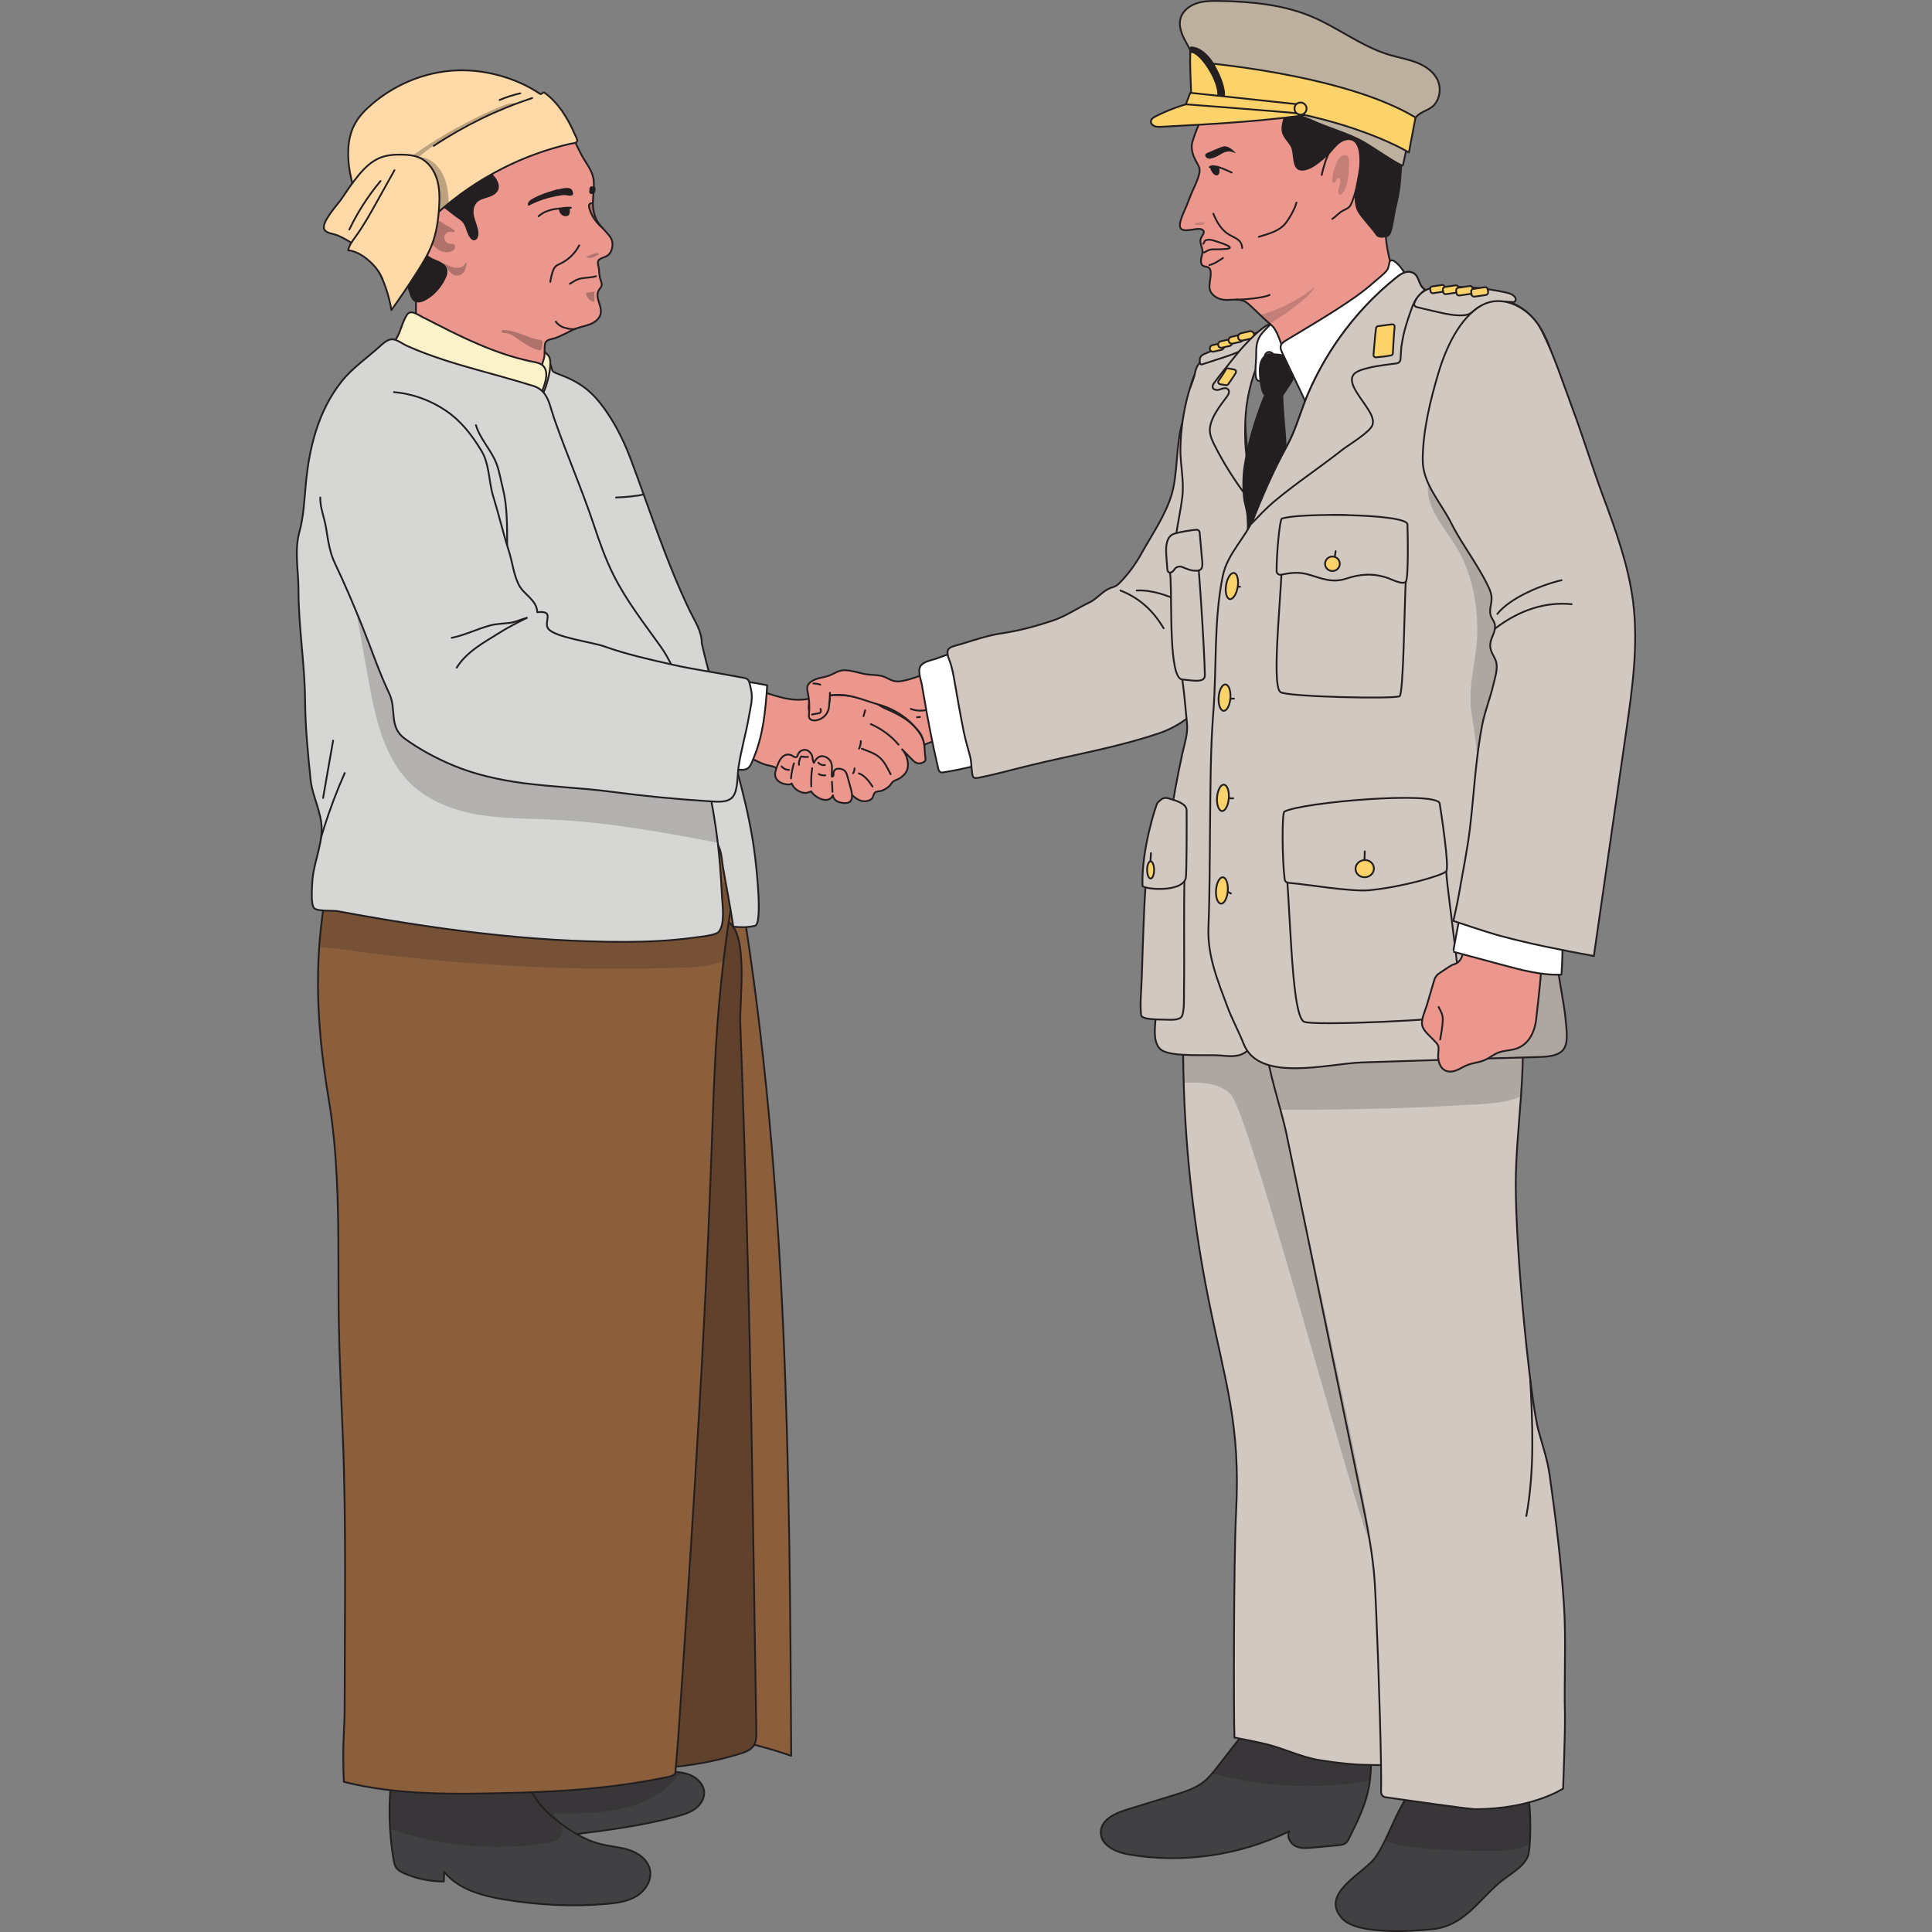 <?xml version="1.0" encoding="utf-8"?>
<!-- Generator: Adobe Illustrator 28.1.0, SVG Export Plug-In . SVG Version: 6.00 Build 0)  -->
<svg version="1.1" xmlns="http://www.w3.org/2000/svg" xmlns:xlink="http://www.w3.org/1999/xlink" x="0px" y="0px"
	 viewBox="0 0 1080 1080" style="enable-background:new 0 0 1080 1080;" xml:space="preserve">
<rect x="0" y="0" width="1080" height="1080" fill="#808080" stroke="none"/>
<style type="text/css">
	.st0{fill:#414042;stroke:#231F20;stroke-linecap:round;stroke-linejoin:round;stroke-miterlimit:10;}
	.st1{opacity:0.3;}
	.st2{fill:#231F20;}
	.st3{fill:#8B5E3C;stroke:#231F20;stroke-linecap:round;stroke-linejoin:round;stroke-miterlimit:10;}
	.st4{fill:#60412C;stroke:#231F20;stroke-linecap:round;stroke-linejoin:round;stroke-miterlimit:10;}
	.st5{opacity:0.2;clip-path:url(#XMLID_00000176757776947035971600000008950751666335668159_);}
	.st6{fill:#D6D6D4;stroke:#231F20;stroke-linecap:round;stroke-linejoin:round;stroke-miterlimit:10;}
	.st7{fill:#FCF2CA;stroke:#231F20;stroke-linecap:round;stroke-linejoin:round;stroke-miterlimit:10;}
	.st8{fill:#EB978D;stroke:#231F20;stroke-linecap:round;stroke-linejoin:round;stroke-miterlimit:10;}
	.st9{opacity:0.3;fill:#231F20;}
	.st10{fill:none;stroke:#231F20;stroke-linecap:round;stroke-linejoin:round;stroke-miterlimit:10;}
	.st11{opacity:0.2;clip-path:url(#XMLID_00000039823825666601813530000015556615832544634286_);}
	
		.st12{clip-path:url(#XMLID_00000039823825666601813530000015556615832544634286_);fill:none;stroke:#231F20;stroke-linecap:round;stroke-linejoin:round;stroke-miterlimit:10;}
	.st13{opacity:0.3;clip-path:url(#XMLID_00000118375021891545999100000004953690661740833186_);}
	.st14{fill:#FFDAA8;stroke:#231F20;stroke-linecap:round;stroke-linejoin:round;stroke-miterlimit:10;}
	.st15{fill:#FFFFFF;stroke:#231F20;stroke-linecap:round;stroke-linejoin:round;stroke-miterlimit:10;}
	.st16{fill:#D1C8C1;stroke:#231F20;stroke-linecap:round;stroke-linejoin:round;stroke-miterlimit:10;}
	.st17{opacity:0.2;}
	.st18{fill:#FCD26B;stroke:#231F20;stroke-linecap:round;stroke-linejoin:round;stroke-miterlimit:10;}
	.st19{opacity:0.2;fill:#231F20;}
	.st20{fill:#BDB09F;stroke:#231F20;stroke-linecap:round;stroke-linejoin:round;stroke-miterlimit:10;}
</style>
<g id="left_one_00000093137292716443946280000016350396036356939935_">
	<g id="shoe">
		<path class="st0" d="M393.65,1002.03c0.1,3.63-2.15,6.99-5.06,9.11c-2.92,2.12-6.44,3.18-9.91,4.14
			c-18.42,5.05-37.42,7.61-56.37,9.98c-0.01,0-0.01,0-0.02,0c-2.72,0.33-5.55,0.66-8.2,0.05c-0.39-0.1-0.78-0.21-1.17-0.35
			c-2.98-1.05-5.55-4.02-5.08-7.16c-3.27,1.04-2.84,6.27-5.55,8.4c-1.12,0.88-2.62,1.09-4.05,1.22
			c-11.12,1.04-22.44-0.33-32.99-4.01c-1.07-0.37-2.23-0.84-2.82-1.82c-0.48-0.79-0.5-1.78-0.51-2.71
			c-0.08-8.37-0.16-16.75-0.24-25.12c-0.04-4.28-0.08-8.55-0.12-12.84c9.93,0.36,20.03,0.98,30.11,0.98
			c9.48,0,18.93-0.55,28.18-2.43c1.54-0.31,3.09-0.66,4.65-0.51c1.45,0.13,2.81,0.68,4.16,1.21c14.25,5.51,29.3,8.9,44.52,9.98
			c2.48,0.18,5,0.3,7.45,0.69c1.84,0.29,3.64,0.73,5.36,1.46C389.98,993.99,393.52,997.65,393.65,1002.03z"/>
		<path class="st0" d="M355.89,1059.9c-4.94,3.05-10.9,3.88-16.68,4.39c-19.08,1.67-38.36,0.68-57.25-2.45
			c-12.46-2.07-25.7-5.63-33.69-15.49c-0.05,1.81-0.1,3.61-0.15,5.41c-7.64,0.05-15.29-1.53-22.3-4.61
			c-1.49-0.65-2.98-1.42-4.01-2.68c-1.17-1.46-1.56-3.4-1.86-5.26c-0.91-5.57-1.57-11.24-1.9-16.92
			c-0.56-9.01-0.35-18.08,0.74-26.99c0.92-7.47,2.13-9.61,9.3-6.71c3.19,1.3,6.34,2.59,9.55,3.64c3.21,1.05,6.5,1.86,9.97,2.16
			c4.68,0.4,9.38-0.05,14.05-0.63c0.23-0.02,0.45-0.05,0.68-0.08c10.82-1.36,21.61-3.17,32.28-5.43
			c-1.33,12.27,8.13,22.97,17.91,30.42c0.18,0.13,0.35,0.27,0.53,0.4c2.95,2.23,6.02,4.34,9.24,6.18c4.33,2.48,8.9,4.49,13.74,5.67
			c5.31,1.31,10.87,1.59,16.05,3.37s10.15,5.58,11.25,10.98C364.5,1051,360.83,1056.85,355.89,1059.9z"/>
		<g class="st1">
			<path class="st2" d="M380.61,990.84c-5.23,7.15-12.79,12.92-20.97,16.39c-15.78,6.68-33.49,6.62-50.62,6.45
				c1.5,1.55,3.02,3.43,4.05,5.4c1.09,2.09,1.65,4.27,1.01,6.23c-0.18,0.6-0.48,1.17-0.9,1.72c-1.6,2.08-4.41,2.7-7,3.11
				c-29.41,4.79-60.02,2.03-88.13-7.84c-0.56-9.01-0.35-18.08,0.74-26.99c0.92-7.47,2.13-9.61,9.3-6.71
				c3.19,1.3,6.34,2.59,9.55,3.64c3.21,1.05,6.5,1.86,9.97,2.16c4.68,0.4,9.38-0.05,14.05-0.63c-0.04-4.28-0.08-8.55-0.12-12.84
				c9.93,0.36,20.03,0.98,30.11,0.98c9.48,0,18.93-0.55,28.18-2.43c1.54-0.31,3.09-0.66,4.65-0.51c1.45,0.13,2.81,0.68,4.16,1.21
				c14.25,5.51,29.3,8.9,44.52,9.98C375.64,990.33,378.16,990.45,380.61,990.84z"/>
		</g>
	</g>
	<g id="pasoe">
		<path class="st3" d="M414.79,503.81c25.59,157.58,26.59,318.02,27.51,477.69c-44.75-15.41-93.7-18.27-139.92-8.17
			c-1.44-49.26-2.88-98.62-9.31-147.48c-3.85-29.3-9.5-58.38-11.85-87.84c-1.55-19.42-1.66-38.91-1.78-58.39
			c-0.31-54.41-0.63-108.86,2.85-163.16c43.17-9.15,87.24-13.95,131.35-14.31"/>
		<path class="st4" d="M419.87,788.04L419.87,788.04c0.48,25.34,0.88,50.69,1.28,76.03c0.24,15.05,0.47,30.11,0.71,45.16
			c0.31,19.52,0.62,39.03,0.92,58.55c0.04,2.84,0.03,5.9-1.6,8.23c-1.64,2.36-4.54,3.41-7.27,4.26
			c-27.01,8.4-55.95,10.44-83.86,5.92c5.11-69.56,7.71-139.31,7.78-209.07c0.04-35.29-0.57-70.59,0.03-105.88
			c0.85-50.11,4.13-100.19,9.84-149.98c0.01-0.08,55.78-8.41,59.72-5.71c10.96,7.5,5.94,44.43,6.38,56.27
			c1.71,45.89,3.15,91.78,4.32,137.69C418.79,735.68,419.37,761.86,419.87,788.04z"/>
		<g>
			<defs>
				<path id="XMLID_00000136408521084331853630000006171281969857112235_" d="M188.29,659.08c1.07,21.85,0.86,43.91,0.95,65.48
					c0.1,25.76,1.31,51.67,2.36,77.43c2.07,50.62,1.06,101.68,1.06,152.24c0,5.4-0.26,10.71-0.52,16.02
					c-0.41,8.49-0.29,17.33,0.07,25.81c30.62,7.72,62.66,6.93,93.97,6.17c28.52-0.69,56.51-2.68,84.54-8.37
					c2.15-0.44,5.45-0.74,6.78-2.49c0,0,1.48-17.39,1.61-19.44c0.58-8.54,1.16-17.09,1.73-25.63c1.15-17.09,2.3-34.18,3.42-51.27
					c2.25-34.18,4.41-68.37,6.39-102.57c1.98-34.2,3.77-68.4,5.27-102.62c0.68-15.4,1.3-30.8,1.85-46.21
					c0.82-22.9,1.49-45.81,3.11-68.67c1.25-17.59,3.07-35.15,5.45-52.62c2.14-15.68,5.94-32.01,3.62-47.91
					c-1.27-8.68-5.85-7.93-13.21-7.96c-17.49-0.06-35.45,3.79-52.86,5.56c-25.77,2.63-51.27,2.92-77.2,2.95
					c-18.29,0.02-36.48-2.13-54.75-2.57c-11.28-0.27-24.36,1.72-27.27,14.64c-9.87,43.82-8.29,83.27-0.85,127.79
					C186.23,629.36,187.56,644.17,188.29,659.08z"/>
			</defs>
			<use xlink:href="#XMLID_00000136408521084331853630000006171281969857112235_"  style="overflow:visible;fill:#8B5E3C;"/>
			<clipPath id="XMLID_00000069376142068565955710000002081903541588622468_">
				<use xlink:href="#XMLID_00000136408521084331853630000006171281969857112235_"  style="overflow:visible;"/>
			</clipPath>
			<g style="opacity:0.2;clip-path:url(#XMLID_00000069376142068565955710000002081903541588622468_);">
				<path class="st2" d="M370.12,541.21c4.37-0.1,8.73-0.22,13.1-0.37c10.26-0.35,21.7-1.39,28.48-9.09
					c6.41-7.28,6.05-17.5,4.4-26.46c-0.63-3.43-1.08-9.04-3.86-10.88c-3.31-2.19-15.31-0.25-19.44-0.31
					c-25.04-0.4-50.08-0.81-75.12-1.21c-50.08-0.81-100.16-1.62-150.25-2.43c-10.02-0.16-20.03-0.32-30.05-0.49
					c3.84,0.06,10.46,13.31,11.99,16.39c3.48,7.01,1.4,15.69,8.63,19.16c8.51,4.09,22.79,3.71,32.16,5.03
					c21.46,3.04,43,5.45,64.6,7.22C293.13,540.93,331.64,542.08,370.12,541.21z"/>
			</g>
			
				<use xlink:href="#XMLID_00000136408521084331853630000006171281969857112235_"  style="overflow:visible;fill:none;stroke:#231F20;stroke-linecap:round;stroke-linejoin:round;stroke-miterlimit:10;"/>
		</g>
	</g>
	<g id="upper_body">
		<path class="st6" d="M392.29,359.6c6.11,26.94,15.16,53.08,22.01,79.82c3.43,13.4,6.33,26.97,7.94,40.73
			c0.42,3.57,4.2,36.19-0.15,37.35c-3.72,0.99-8.37,0.96-12.19,0.5c-1.61-11.15-3.86-22.17-5.73-33.11
			c-0.94-5.51-0.64-10.82-4.85-15.27c-5.56-5.86-14.67-3.41-21.86-4.74c-14.02-2.6-14.04-14.14-15.7-27.08
			c-1.48-11.58-1.64-22.98-1.63-34.64c0.01-15.93-2.64-30.26-10.72-44.3c-6.28-10.92-15.5-19.69-21.96-30.58
			c-4.93-8.31-9.6-16.57-13.45-25.42c-9.99-22.98-23.85-45.58-30.57-69.8c-1.72-6.2-6.57-16.23-2.85-22.51
			c3.15-5.3,10.51-4.6,15.62-4.31c6.45,0.37,5.64-2,6.34-7.61c3.44-0.45,4.12,2.27,5.03,4.73c1.68,4.56,0.19,4.08,5.17,5.96
			c11.24,4.25,17.78,9.04,24.91,18.83c6.39,8.78,11.24,18.66,15.05,28.82c10.74,28.64,19.8,57.26,33,84.68
			C388.45,347.32,392.29,352.81,392.29,359.6z"/>
		<path class="st7" d="M285.11,189.19c6.4,1.62,13.47,3.43,18.95,7.36c2.53,1.81,3.58,3.08,3.57,6.32
			c-0.01,4.61-1.14,8.87-2.49,13.16c-0.55,1.74-1.51,3.69-2.33,5.36c-1.98,4-7.38,3.45-11.21,2.64c-4.81-1.01-9.65-1.92-14.44-3.03
			c-2-0.46-5.46-1.33-6.91-2.98c-1.58-1.8-1.05-6.36-0.66-8.49c0.62-3.39,2.21-6.58,3.15-9.89c0.76-2.68,0.72-3.45,2.45-5.54
			c1.2-1.45,2.44-3.48,3.97-4.6c1.05-0.77,3.79-1.51,5.22-1.2c1.36,0.3,2.34,1.62,3.76,1.79h0.18"/>
		<g id="Head">
			<g>
				<path class="st8" d="M341.55,140.46c-1.17,2.61-3.03,2.94-5.48,4c-1.98,0.85-2.15,2.12-1.61,4.04c0.6,2.17,0.36,4.11,0.8,6.37
					c0.37,1.85,1.66,3.76,0.81,5.43c-0.27,0.55-0.75,0.97-1.09,1.49c-3.49,5.12,3.85,10.73-0.46,16.19
					c-3.41,4.31-9.7,4.13-14.3,6.41c-3.11,1.55-6.26,3.25-9.54,4.48c-2.38,0.89-5.35,0.73-5.94,3.22c-0.67,2.76,0.09,5.63-0.72,8.45
					c-1.09,3.8-2.47,7.49-3.43,11.33c-2.14,8.48-3.49,17.18-4.03,25.93c-24.6,1.55-49.64-5.42-69.98-19.47
					c4.57-17.42,6.54-35.54,5.83-53.55c-0.14-3.63-0.4-7.35-1.76-10.72c-1.85-4.62-5.54-8.18-8.74-11.99
					c-14.47-17.23-19.09-43.94-6.73-62.76c10.75-16.36,31.27-23.42,50.69-24.96c17.37-1.39,40.21,1.75,51.11,17.16
					c3.41,4.83,5.34,9.97,8.07,15.08c2.47,4.62,6.29,8.85,6.82,14.27c0.42,4.2-0.39,8.34-0.44,12.53c-0.01,0.08-0.01,0.15-0.01,0.23
					c-0.01,2.15,0.34,4.59,1.05,6.81c0.39,1.21,0.88,2.35,1.49,3.34c0.22,0.36,0.45,0.71,0.69,1.05c1.93,2.72,4.6,4.97,6.5,7.71
					C342.77,134.86,342.69,137.93,341.55,140.46z"/>
				<path class="st2" d="M272.95,83.92c-0.72,3.36-1.92,6.39-0.18,9.85c1.05,2.09,2.82,3.72,4.2,5.61c1.38,1.89,2.4,4.35,1.62,6.56
					c-0.72,2.03-2.75,3.28-4.76,4.02c-2.01,0.74-4.17,1.14-6,2.27c-3.19,1.97-3.59,5.83-2.71,9.16c0.76,2.87,2.03,5.63,2.31,8.6
					c0.17,1.84-0.54,4.22-2.37,4.34c-2.58,0.16-4.19-5.23-4.82-7.08c-0.85-2.49-2.12-3.81-4.27-5.21c-2.34-1.52-4.28-3.24-6.48-4.92
					c-1.85-1.42-3.59-1.81-5.91-2c-3.13-0.27-5.24,0.32-8.12,1.43c-4.47,1.72-4.8,3-4.31,7.66c0.44,4.16,2.12,8.13,3.83,11.9
					c2.11,4.68,3.59,7.21,8.28,8.98c4.78,1.81,8.61,4.35,6.04,10.11c-1.65,3.69-4.11,7.02-7.15,9.68
					c-2.37,2.08-7.22,5.53-10.49,3.67c-1.4-0.79-2.07-2.41-2.59-3.93c-1.46-4.31-2.45-8.79-4.3-12.94c-1.15-2.58-2.67-5.06-4.7-7.05
					c-1.85-1.82-3.8-3.01-5.47-5.04c-3.85-4.69-6.42-10.15-8.32-15.88c-5.76-17.35-5.5-37.64,4.76-52.74
					c7.39-10.89,19.38-18.13,32.12-21.19c9.74-2.34,19.91-2.36,29.78-0.89c9.36,1.4,16.71,5.7,25.65,8.46
					c1.57,0.48,3.39,1.22,3.74,2.83c-4.75,1.21-9.73,1.09-14.55,1.95s-9.82,2.99-12.22,7.27c-2.29,4.08-1.67,8.82-2.37,13.26
					C273.13,83.08,273.04,83.5,272.95,83.92z"/>
				<path class="st9" d="M280.62,184.64c1.55-0.83,8.99,1.41,9.95,1.77c3.63,1.35,7.22,3.03,11.1,3.55
					c0.42,0.06,0.86,0.11,1.19,0.37c0.91,0.7,0.05,3.4-0.07,4.33c-0.04,0.3-0.09,0.61-0.29,0.83c-0.33,0.36-0.9,0.31-1.38,0.2
					c-3.62-0.78-6.85-3-9.91-4.98c-1.59-1.03-3.06-2.24-4.71-3.17c-0.84-0.48-1.73-0.9-2.67-1.15c-0.91-0.24-2.01-0.04-2.85-0.45
					c-0.32-0.15-0.59-0.44-0.64-0.79C280.31,184.91,280.41,184.75,280.62,184.64z"/>
				<path class="st8" d="M321.85,183.68c-1.17,0.48-2.44,0.54-6.14-0.44c-2.14-0.57-4.06-2.04-4.97-3.47"/>
				<path class="st2" d="M320,109.08c-1.24,0.64-2.57,0.14-3.84-0.01c-1.3-0.15-2.79,0.21-4.08,0.42c-2.91,0.47-5.79,1.18-8.59,2.12
					c-2.08,0.69-4.12,1.51-6.11,2.44c-0.61,0.29-1.85,1.28-2.23,0.71c-0.4-0.59,0.31-1.83,0.67-2.26c0.61-0.72,1.46-1.19,2.29-1.64
					c2.18-1.18,4.37-2.1,6.7-2.94c1.19-0.43,2.4-0.82,3.62-1.16c1.11-0.32,2.53-0.93,3.69-0.93c1.84-0.4,6.01-1.56,7.47,0.13
					C320.08,106.53,320.82,108.65,320,109.08z"/>
				<path class="st9" d="M327.59,143.54c1.06-0.31,7.54-3.46,7.09-1.26c-1.96,0.79-4.58,2.81-6.74,1.43L327.59,143.54z"/>
				<path class="st9" d="M247.3,147.22c2.9,0.43,5.11,2.75,8.48,2.46c1.12-0.1,2.38-0.38,3.3-1.05c0.71-0.52,1.18-1.78,1.76-1.92
					c-0.23,3.35-1.39,7.3-5.46,7.35C251.72,154.1,250.72,150.01,247.3,147.22z"/>
				<path class="st10" d="M319.11,116.15c-0.2-0.02-0.41-0.03-0.61-0.04c-1.99-0.08-4.11,0.24-6.12,0.5
					c-0.54,0.07-1.06,0.13-1.59,0.18c-1.46,0.13-2.97,0.56-4.36,1.02c-1.09,0.37-2.29,0.87-3.25,1.52
					c-0.72,0.49-1.23,0.74-2.12,1.52"/>
				<path class="st2" d="M317.95,120.22c-1.17,1.17-3.53,0.55-4.45-0.58c-0.6-0.74-1.11-1.96-1.12-3.03
					c2.01-0.25,4.13-0.58,6.11-0.5C318.61,117.69,318.66,119.53,317.95,120.22z"/>
				<path class="st8" d="M333.12,154.42c-2.78,0.88-6.36,0.69-9.15,1.44c-2.16,0.58-3.47,1.68-5.41,2.78"/>
				<path class="st9" d="M248.82,125.63c-1.84-1.27-3.67-2.68-5.84-3.18c-2.17-0.5-4.83,0.21-5.77,2.23
					c-0.94,2.01,0.11,4.35,1.15,6.32c1.48,2.79,3.01,5.66,5.42,7.7c2.41,2.04,5.95,3.08,8.8,1.71c0.7-0.34,1.36-0.84,1.68-1.54
					s0.22-1.64-0.38-2.13c-0.69-0.55-1.68-0.36-2.55-0.47c-1.81-0.24-3.23-2.13-2.95-3.94c0.18-1.15,1.03-2.12,2.07-2.59
					c0.8-0.35,3.3,0.3,3.66-0.11C255.15,128.48,249.48,126.09,248.82,125.63z"/>
				<path class="st9" d="M332.51,163c-1.67,0.18-3.34,0.43-4.99,0.75c0.15,2.15,1.71,4.13,3.76,4.77c0.31,0.1,0.7,0.15,0.92-0.09
					c0.17-0.18,0.16-0.46,0.15-0.71c-0.07-1.28-0.03-2.56-0.1-3.84L332.51,163z"/>
				<path class="st2" d="M332.89,105.93c0.02-0.68,0-1.2-0.7-1.5c-0.3-0.13-0.63-0.17-0.95-0.21c-0.35-0.05-0.71-0.09-1.03,0.06
					c-0.47,0.22-0.67,0.78-0.7,1.3c-0.03,0.55-0.09,1.13-0.11,1.66c-0.02,0.46,0.33,0.98,0.76,1.15c0.25,0.1,0.52,0.09,0.78,0.07
					c0.41-0.04,0.82-0.13,1.16-0.37C332.72,107.66,332.87,106.64,332.89,105.93z"/>
				<path class="st9" d="M334.66,124.8c-0.49,0.02-0.95-0.34-1.33-0.69c-1.26-1.23-2.33-2.63-3.16-4.17
					c-0.7-1.3-1.26-2.78-0.95-4.22c0.24-1.11,1.15-2.13,2.22-2.36c-0.01,0.08-0.01,0.15-0.01,0.23c-0.01,2.15,0.34,4.59,1.05,6.81
					c0.39,1.21,0.88,2.35,1.49,3.34C334.19,124.11,334.42,124.46,334.66,124.8z"/>
				<path class="st8" d="M323.79,137.14c-2.31,4.49-6.14,8.19-10.72,10.33c-0.84,0.39-1.72,0.75-2.41,1.37
					c-0.82,0.75-1.28,1.81-1.64,2.85c-0.67,1.9-1.14,3.87-1.38,5.87"/>
			</g>
			<path class="st10" d="M331.44,113.07c0.01,0.27-0.26,0.47-0.52,0.53c-0.26,0.06-0.54,0.03-0.8,0.11
				c-0.54,0.16-0.86,0.74-0.89,1.3c-0.06,1.04,0.56,2.38,0.91,3.35c0.39,1.08,0.89,2.12,1.49,3.1c1.24,2.07,3.06,4.26,4.96,5.73"/>
		</g>
		<path class="st7" d="M233.92,175.99c0.84,0.46,1.64,0.94,2.33,1.29c5.19,2.56,10.3,5.3,15.5,7.86
			c10.22,5.03,20.64,9.72,31.48,13.23c4.21,1.36,8.47,2.51,12.78,3.48c2.67,0.6,6.38,0.82,8.13,3.24
			c2.86,3.95,0.14,10.58-1.51,14.49c-4.02,9.55,0.78,19.62-0.1,29.55c-0.8,9.12-8.93,8.42-15.95,8.46
			c-9.81,0.06-19.62-0.16-29.42-0.64c-19.82-0.98-39.58-3.07-59.17-6.26c-0.36-8.99-0.69-18.22,2.16-26.75
			c1.44-4.31,3.66-8.31,6-12.21c3.76-6.26,7.94-12.24,12.33-18.06c2.07-2.74,3.7-5,4.93-8.22c1.22-3.2,2.22-6.54,4.07-9.45
			C229.01,173.62,231.62,174.73,233.92,175.99z"/>
		<g>
			<defs>
				<path id="XMLID_00000070828153103773801410000010652218010450332317_" d="M304.66,220.48c2.48,3.55,3.35,8.34,5.03,13.19
					c6.99,20.13,15.56,39.67,22.34,59.98c3.14,9.4,6.43,18.78,10.85,27.64c7.24,14.53,17.19,27.18,26.48,40.21
					c9.43,13.24,14.28,32.5,18.95,47.96c5.96,19.72,10.24,39.96,12.78,60.42c1.27,10.25,1.96,20.51,2.48,30.81
					c0.26,5.21,1.87,15.87-1.79,20.18c-1.77,2.07-10.33,2.76-13.28,3.18c-12.6,1.79-25.8,2.44-38.71,2.47
					c-54.04,0.12-107.9-7.28-160.73-17.11c-3.12-0.58-11.77,0.2-13.54-1.84c-1.86-2.15-1.07-11.45-0.97-14.04
					c0.37-9.94,5.26-20.2,5.26-30.04c0.01-9.45-5.27-18.47-6.21-27.75c-1.46-14.33-2.94-29.51-3.05-43.87
					c-0.16-20.86-3.71-41.41-3.7-62.24c0-10.49-2.35-21.69,0.45-31.96c2.5-9.18,2.79-17.97,3.7-27.59
					c1.93-20.32,6.99-40.39,19.81-56.66c6.2-7.86,14.32-13.22,21.61-19.89c1.68-1.53,4.3-3.88,6.72-3.88c2.65,0,5.86,2.56,8.32,3.66
					c6.65,3,13.51,5.52,20.44,7.79c13.79,4.51,27.89,7.99,41.8,12.09c2.7,0.8,5.23,1.62,7.91,2.39
					C300.96,216.55,303.12,218.28,304.66,220.48z"/>
			</defs>
			<use xlink:href="#XMLID_00000070828153103773801410000010652218010450332317_"  style="overflow:visible;fill:#D6D6D4;"/>
			<clipPath id="XMLID_00000067947831039844440920000007459180691595774385_">
				<use xlink:href="#XMLID_00000070828153103773801410000010652218010450332317_"  style="overflow:visible;"/>
			</clipPath>
			<g style="opacity:0.2;clip-path:url(#XMLID_00000067947831039844440920000007459180691595774385_);">
				<path class="st2" d="M205.87,379.48C205.87,379.48,205.87,379.48,205.87,379.48c3.89,21.54,8.62,44.68,24.7,59.53
					c10.22,9.44,23.93,14.31,37.67,16.53c13.73,2.22,27.72,2.03,41.62,2.7c31.28,1.49,62.18,7.32,92.95,13.13
					c2.35-9.11,4.71-18.34,4.71-27.75c-0.01-9.41-2.65-19.17-9.13-26c-5.22-5.49-12.42-8.62-19.6-11.03
					c-18.42-6.17-37.88-8.46-56.72-13.18c-18.84-4.72-37.77-12.37-50.74-26.83c-8.41-9.38-13.79-21.05-18.47-32.75
					c-3.91-9.75-7.52-19.84-14-28.11c-10.92-13.93-42.54-21.26-45.35,3.48c-1.02,8.92,3.33,20.15,4.9,28.84
					C200.88,351.85,203.37,365.67,205.87,379.48z"/>
			</g>
			
				<path style="clip-path:url(#XMLID_00000067947831039844440920000007459180691595774385_);fill:none;stroke:#231F20;stroke-linecap:round;stroke-linejoin:round;stroke-miterlimit:10;" d="
				M192.7,432.15c-8.66,19.45-15.46,40.85-20.12,63.29"/>
			
				<path style="clip-path:url(#XMLID_00000067947831039844440920000007459180691595774385_);fill:none;stroke:#231F20;stroke-linecap:round;stroke-linejoin:round;stroke-miterlimit:10;" d="
				M186.21,413.99c-1.87,10.69-3.74,21.38-5.61,32.07"/>
			
				<use xlink:href="#XMLID_00000070828153103773801410000010652218010450332317_"  style="overflow:visible;fill:none;stroke:#231F20;stroke-linecap:round;stroke-linejoin:round;stroke-miterlimit:10;"/>
		</g>
		<path class="st10" d="M344.38,278.09c3.03,0,12.46-0.78,15.42-1.73"/>
	</g>
	<g id="Kaung_Paung">
		<g>
			<g>
				<defs>
					<path id="XMLID_00000150810235204727637990000007167253348048350120_" d="M201.17,115.76c-3.48-9.84-6.74-20.18-6.52-30.75
						c0.22-10.45,3.26-17.5,10.72-24.5c13.55-12.72,31.67-20.49,50.2-21.17c15.35-0.56,32.87,3.98,46.46,13.23
						c0.4,0.28,1.8-1.16,2.19-0.88c7.79,5.56,13.2,14.45,16.98,23.14c0.36,0.82,1.73,3.17,1.44,4.05c-0.41,1.26-2.64,1.22-3.83,1.49
						c-13.14,3.01-25.91,7.68-37.94,13.79c-13.24,6.73-25.6,15.21-36.65,25.17c-4.65,4.2-8.96,8.81-13.3,13.33
						c-4.16,4.34-8.22,9.8-13.02,13.39c-4.63-4.07-8.04-9.44-10.73-14.95c-1.37-2.8-2.52-5.69-3.58-8.63
						C202.79,120.28,201.97,118.03,201.17,115.76z"/>
				</defs>
				<use xlink:href="#XMLID_00000150810235204727637990000007167253348048350120_"  style="overflow:visible;fill:#FFDAA8;"/>
				<clipPath id="XMLID_00000175318639453183967830000009859600815762016672_">
					<use xlink:href="#XMLID_00000150810235204727637990000007167253348048350120_"  style="overflow:visible;"/>
				</clipPath>
				<g style="opacity:0.3;clip-path:url(#XMLID_00000175318639453183967830000009859600815762016672_);">
					<path class="st2" d="M248.08,98.68L248.08,98.68c2.03,4.67,2.67,9.92,2.79,15.08c0.11,4.83-0.29,9.93-2.84,13.89
						c-2.29,3.56-6.04,5.73-9.89,6.94c-3.9,1.22-8.2,1.56-11.96-0.11c-4.26-1.9-7.35-6.22-8.8-10.96c-1.45-4.75-1.42-9.89-0.8-14.84
						c0.81-6.51,3.37-13.78,8.12-18.19c4.04-3.75,11.47-3.48,15.86-0.85C243.91,91.63,246.47,94.97,248.08,98.68z"/>
				</g>
				
					<use xlink:href="#XMLID_00000150810235204727637990000007167253348048350120_"  style="overflow:visible;fill:none;stroke:#231F20;stroke-linecap:round;stroke-linejoin:round;stroke-miterlimit:10;"/>
			</g>
			<path class="st10" d="M242.47,81.54c17.04-11.32,35.6-20.34,55.03-26.74"/>
			<path class="st10" d="M279.26,55.9c3.74-1.59,7.62-2.84,11.58-3.75"/>
		</g>
		<path class="st14" d="M190.89,111.18c2.99-4.44,5.99-8.89,9.38-13.02c3.39-4.13,7.33-8.03,12.28-10c3.8-1.51,7.98-1.79,12.07-1.72
			c3.52,0.06,7.13,0.38,10.31,1.92c4.71,2.27,7.91,7,9.4,12.04s1.46,10.4,1.12,15.65c-0.45,6.97-1.45,13.97-3.92,20.49
			c-2.09,5.5-5.18,10.56-8.34,15.51c-4.61,7.22-9.4,14.31-14.38,21.27c-1.36-8.14-4.04-16.06-7.9-23.34
			c-1.64-3.09-3.52-6.11-6.08-8.48c-1.85-1.72-4.01-3.07-6.15-4.4c0,0,0,0,0,0c-3.19-1.98-6.41-3.98-9.86-5.47
			c-2.14-0.92-6.55-1.17-7.58-3.47C179.47,124.21,188.82,114.25,190.89,111.18z"/>
		<path class="st10" d="M195.27,128.31c4.66-9.71,10.53-18.84,17.44-27.11"/>
		<path class="st14" d="M220.52,95.14c-3.31,5.93-6.61,11.87-9.92,17.8c-3.66,6.57-7.33,13.15-11.75,19.24
			c-1.74,2.4-3.66,4.84-4.22,7.75c7.51,0.66,16.77,9.12,19.21,16.25"/>
		<path class="st9" d="M287.89,58.12c-19.73,6.75-38.12,16.84-53.61,29.44c-1.21,0.12-2.59-0.13-3.59-0.62
			c15.28-10.92,32.11-20.27,49.92-27.73c2.38-1,4.99-1.86,7.43-1.36L287.89,58.12z"/>
	</g>
	<g id="Hand">
		<path class="st8" d="M515.28,426.5c-1.99,0.7-3.66-0.13-5.06-1.55c-2-2.02-4.03-4.12-5.98-6.08c2.92,2.94,4.53,9.3,2.17,12.89
			c-0.88,1.33-2.09,2.39-3.42,3.26c-1.17,0.77-2.83,1.13-3.88,1.97c-0.67,0.54-1.14,1.62-1.79,2.26c-1.31,1.29-2.93,2.27-4.68,2.85
			c-1.1,0.36-2.71,0.17-3.53,0.94c-0.96,0.89-0.8,2.61-1.89,3.53c-1.34,1.13-3.22,1.54-4.95,1.26c-5.23-0.84-7.53-6.65-12.77-7.41
			c-9.7-1.42-21.07-1.17-29.34-7.23c-3.35-2.46-6.29-4.56-10.49-5.3c-4.26-0.75-7.53-3.29-11.48-4.6
			c-4.88-1.62-10.25-1.63-15.33-1.73c-7.79-0.16-15.4-1.25-23.15-2.06c-4.11-0.43-13.1,0.45-15.17-3.81
			c-2.58-5.33,2.95-14.11,4.77-18.82c2.14-5.52,5.35-12.83,10.86-15.7c4.69-2.44,11.23-1.93,16.39-1.37
			c9.37,1,18.91,3.89,27.95,6.44c9.84,2.77,17.24,6.28,27.61,4.41c0.05-0.01,0.1-0.02,0.15-0.03c0.03,0.41,0.04,0.84,0.01,1.29
			c-0.25,4.23-1.31,8.32,5.12,7.05c5.77-1.15,6.46-5.46,6.54-10.23c0.05-0.01,0.09-0.02,0.14-0.02c6.53-0.69,14.14,0.72,20.55,2.06
			c3.82,0.79,6.74,3.79,10.24,5.29c4.44,1.89,8.84,3.98,12.7,6.91c3.01,2.28,5.67,5.12,7.5,8.44c2.02,3.68,1.67,6.58,2.05,10.53
			C517.37,424.52,518.02,425.53,515.28,426.5z"/>
		<path class="st10" d="M483.61,397.03c-0.29,1.1-0.58,2.2-0.87,3.3"/>
		<path class="st10" d="M486.79,404.8c5.95,2.57,11.3,6.52,15.49,11.46"/>
		<path class="st10" d="M481.2,414.24c0.03,1.47-0.32,2.95-1.01,4.25"/>
		<path class="st10" d="M497.88,432.8c-1.7-3.07-2.93-6.24-5.52-8.76c-3.1-3.02-6.75-3.95-10.6-5.51"/>
		<path class="st10" d="M477.69,429.52c0.01,0.96-0.28,1.93-0.82,2.73"/>
		<path class="st15" d="M403.12,381.59c0.06-0.56,0.13-1.12,0.19-1.68c8.59,0.33,17.16,1.4,25.57,3.2
			c-0.99,14.14-2.18,27.89-7.78,41.11c-1.12,2.64-1.85,5.27-4.61,5.94c-3.14,0.76-7.78-0.92-10.72-1.97
			c-1.98-0.72-6.47-1.67-8.06-2.97c-1.74-1.43-0.95-3.19-0.6-5.87c0.91-6.9,1.8-13.74,3.32-20.53
			C401.67,393.26,402.47,387.29,403.12,381.59z"/>
		<path class="st6" d="M220.2,219.19c10.24,0.88,20.21,4.46,28.74,10.18c8.82,5.91,14.65,13.55,20.11,22.5
			c4.13,6.76,4.16,15.07,5.88,22.68c0.24,1.07,0.52,2.13,0.84,3.16c3.1,9.93,5.48,20.34,8.63,30.1c2.03,6.29,2.61,13.1,5.6,19.07
			c2.81,5.6,10.13,8.47,10.33,15.35c10.15-1.1,3.3,5.27,6.14,9.21c3.48,4.82,24.95,7.61,31.05,9.81
			c12.23,4.42,25.62,7.42,38.6,10.35c11.64,2.63,23.29,4.21,34.89,6.47c7.81,1.52,7.3,0.18,8.91,7.86
			c1.01,4.85-0.48,10.01-1.25,14.48c-1.66,9.74-4.4,18.77-5.85,28.53c-0.66,4.49-0.25,12.48-3.01,16.26
			c-2.69,3.69-8.81,2.99-13.1,2.72c-18.38-1.15-36.71-2.93-54.97-5.33c-16.49-2.17-33.13-2.69-49.58-4.87
			c-13.37-1.77-26.98-4.85-39.18-10c-9.38-3.96-18.57-8.87-26.81-14.88c-8.97-6.55-4.34-16.31-8.6-25.23
			c-5.69-11.93-10.06-25.12-15.08-37.56c-4.83-11.97-9.79-23.66-15.32-35.27c-2.95-6.19-3.81-12.95-4.89-19.65
			c-0.89-5.53-3.41-11.51-3.24-17.01"/>
		<path class="st10" d="M252.52,356.55c7.37-1.49,14.15-4.94,21.38-6.9c3.9-1.06,7.62-0.97,11.52-1.53c3.11-0.45,5.87-1.93,9-2.7"/>
		<path class="st10" d="M255.28,373.26c5.41-8.85,15.34-14.18,23.73-19.43c3.89-2.44,8.86-5.19,15.41-8.4"/>
		<path class="st10" d="M480.1,432.31c1.69,0.63,3.15,1.77,4.39,3.09c1.23,1.32,2.26,2.81,3.27,4.3"/>
		<path class="st10" d="M266.07,237.69c2.15,7.55,8.7,14.07,11.49,21.56c1.63,4.37,2.45,9.46,3.59,14.02
			c2.45,9.71,2.31,21.2,2.37,31.23"/>
	</g>
</g>
<g id="Nay_Win">
	<g id="Right_hand">
		<path class="st8" d="M472.55,431.28c-1.62-2.08-6.5-2.52-6.62,1.02c-0.01,0.4,0.06,0.82-0.04,1.21s-0.48,0.75-0.87,0.65
			c-0.32-3.91,1.35-8.35-2.98-10.73c-3.3-1.82-5.62,0.02-7.03,2.98c-0.79-0.69-0.66-3.12-1.15-4.22c-0.62-1.37-1.76-2.56-3.22-2.92
			c-1.73-0.42-3.68,0.54-4.41,2.16c-0.19,0.42-0.3,0.88-0.53,1.29c-0.86,1.53-2.51-0.29-3.6-0.65c-1.66-0.55-3.24-0.27-4.55,0.9
			c-1.91,1.71-2.79,4.26-3.6,6.7c-0.39,1.19-0.79,2.42-0.66,3.66c0.19,1.86,1.59,3.45,3.28,4.26c1.39,0.66,4.74,1.52,6.02,0.38
			c0.78,2.11,2.64,3.77,4.68,4.63c1.05,0.44,2.2,0.71,3.35,0.64c0.24-0.01,2.91-0.65,2.76-0.89c2.2,3.48,9.68,7.61,12.25,2.22
			c0.08,1.84,1.69,3.32,3.45,3.85c1.69,0.51,4.82,1,6.19-0.37c1.81-1.82,0.77-5.64,0.2-7.72c-0.57-2.09-1.16-4.18-1.74-6.27
			c-0.27-0.95-0.54-1.93-1.14-2.72C472.58,431.32,472.56,431.3,472.55,431.28z"/>
		<path class="st8" d="M554.94,402.7c-1.04,1.38-2.52,2.47-4.57,3.18c-4.47,1.55-9.36,2.49-13.89,3.81
			c-6.41,1.87-13.76,4.06-19.77,6.61c-0.47-2.41-1.19-4.88-2.69-6.87c-5.88-7.82-13.85-13.08-23.07-15.65
			c-6.11-1.7-12.58-4.5-18.79-5.19c-2.57-0.29-5.32-0.19-8.1,0.1c-0.02-0.48-0.05-0.97-0.12-1.46c0,0.5-0.01,1-0.02,1.48
			c-0.03,1.96-0.37,3.86-0.44,5.79c-0.06,1.78-0.68,3.53-1.77,4.94c-1.42,1.84-3.61,3.05-5.92,3.28c-1.22,0.12-2.63-0.13-3.27-1.17
			c-0.47-0.78-0.37-1.77-0.28-2.68c0.37-3.76,0.17-7.58-0.59-11.28c-0.24-1.15-0.53-2.32-0.38-3.49c0.29-2.27,3.04-3.8,5-4.51
			c2.23-0.81,4.63-1,6.87-1.8c3.2-1.14,5.46-3.13,9.01-3.13c3.59,0,7.69,1.45,11.33,2.14c3.66,0.7,7.89,0.24,11.22,1.71
			c3.41,1.52,5.11,2.99,9.31,2.23c6.18-1.11,12.66-3.77,18.32-6.44c4.59-2.17,9.09-4.16,13.81-6.04c2.87-1.15,7.83-2.67,9.9-4.65
			c1.78,0.56,2.7,5.41,3.69,7.85C552.57,378.42,560.76,394.99,554.94,402.7z"/>
		<path class="st10" d="M509.13,396.28c3.2,1.24,6.83,1.31,10.07,0.19"/>
		<path class="st10" d="M512.63,400.95c0.56-0.05,1.13-0.11,1.69-0.16"/>
		<path class="st10" d="M453.86,399.41c1.24-0.22,2.49-0.45,3.73-0.67c0.27-0.05,0.55-0.1,0.77-0.25c0.65-0.45,0.53-1.42,0.33-2.19"
			/>
		<path class="st10" d="M454.7,382.07c1.31,0.01,2.62,0.24,3.86,0.66"/>
		<path class="st15" d="M540.34,367.35c-1.24-6.1-13.83-0.14-17.05,0.87c-2.37,0.74-6.23,1.53-8.06,3.31
			c-2.85,2.77-0.41,8.13,0.14,11.45c0.86,5.19,1.76,10.37,2.7,15.54c1.89,10.35,3.97,20.66,6.36,30.89
			c0.19,0.83,0.45,1.74,1.19,2.17c0.61,0.35,1.36,0.25,2.06,0.13c5.89-0.98,11.74-2.2,17.53-3.65c0.43-0.11,0.88-0.23,1.21-0.52
			c0.46-0.41,0.6-1.07,0.69-1.68c0.39-2.58,0.42-5.2,0.37-7.81C547.18,400.96,543.76,384.1,540.34,367.35z"/>
		<path class="st16" d="M661.04,235.89c-3.78,11.99-2.49,28.98-6.21,40.98c-3.54,11.45-10.93,22.07-16.8,32.6
			c-3.26,5.84-6.7,10.58-11.25,15.45c-0.86,0.91-1.73,1.84-2.8,2.48c-1.32,0.78-2.88,1.08-4.26,1.75
			c-3.97,1.93-6.65,5.69-10.74,7.63c-7.06,3.35-13.17,7.72-20.69,10.21c-9.26,3.07-18.68,5.61-28.24,7.04
			c-7.5,1.13-14.73,3.5-21.95,5.75c-6.37,1.98-10.5,1.62-7.44,9.14c1.6,3.93,2.39,8.82,3.11,13c1.58,9.16,3.18,18.31,5.03,27.42
			c0.95,4.7,2.43,9.28,3.59,13.93c0.57,2.28,0.53,4.75,0.84,7.08c0.5,3.77,0.16,5.16,4.15,4.35c9.73-1.97,19.36-4.68,29.01-7.01
			c23.62-5.71,48.26-9.96,71.26-17.7c26.02-8.76,38.2-33.69,49.91-56.83c6.4-12.64,12.8-25.28,19.2-37.92
			c3.36-6.64,6.79-13.53,7.3-21.01c0.4-5.93-1.08-11.82-2.55-17.58c-5.01-19.66-14,2.43-25.21-14.59
			c-6.18-9.38-16.11-68.62-24.99-58.35C664.53,211.53,664.15,226.01,661.04,235.89z"/>
		<path class="st10" d="M626.32,330.09c10.88,4.33,18.25,11.24,24.16,21.12"/>
		<path class="st10" d="M635.43,330.09c8.08-0.38,15.98,2.34,23.24,5.51"/>
		<path class="st10" d="M436.93,428.43c0.97,1.24,2.56,1.97,4.14,1.91"/>
		<path class="st10" d="M451.66,423.12c-1.29,0.11-2.6,0.01-3.87-0.29c-0.7,1.37-1.45,3.22-1.11,4.72"/>
		<path class="st10" d="M457.45,426.34c0.87,1.04,2.32,1.56,3.66,1.31"/>
		<path class="st10" d="M465.08,437.01c0.09,1.86,0.19,3.72,0.28,5.59"/>
		<path class="st10" d="M453.52,439.59c-0.18-3.4-0.01-6.82,0.5-10.18"/>
		<path class="st10" d="M442.17,435.15c0.25-2.86,0.8-5.69,1.63-8.44"/>
	</g>
	<g id="shoe_00000145055280301826582250000013281510243184487558_">
		<path class="st0" d="M765.82,995.12c-0.2,1.65-0.47,3.3-0.8,4.94c-1.98,9.6-6.36,18.49-10.7,27.22c-0.56,1.14-1.14,2.31-2.13,3.06
			c-1.16,0.87-2.67,1.04-4.1,1.17c-4.77,0.45-9.54,0.89-14.32,1.34c-3.24,0.32-6.66,0.59-9.59-0.87c-2.93-1.47-5-5.33-3.45-8.28
			c-27.7,13.52-59.4,18.11-89.64,12.98c-7.17-1.22-15.95-5.06-15.73-12.58c0.2-6.87,7.85-10.44,14.23-12.41
			c8.91-2.73,17.83-5.48,26.74-8.22c6-1.85,12.19-3.78,17.06-7.83c1.53-1.28,2.9-2.75,4.2-4.28c0.93-1.1,1.83-2.24,2.72-3.38
			c5.54-7.04,10.94-14.21,16.63-21.13c5.93-7.2,6.99-6.48,16.16-4.91c4.28,0.74,51.76,4.61,51.76,2.4
			C765.99,974.56,767.07,984.96,765.82,995.12z"/>
		<path class="st0" d="M855.13,1030.73c-0.24,3.3-0.6,5.84-1.01,6.86c-2.67,6.62-10.74,10.31-16.3,15.17
			c-12.05,10.53-19.79,23.79-36.99,25.65c-11.77,1.28-41.96,3.17-50.38-5.79c-12.52-13.33,9.26-24.03,17.08-32.75
			c2.39-2.66,4.65-6.8,6.89-11.42c5.25-10.85,10.31-24.42,16.42-28.08c5.58-3.36,23.37,0.39,30.01,0.54
			c10.47,0.27,20.95,0.53,31.44,0.78C855.52,1001.77,855.89,1020.13,855.13,1030.73z"/>
		<g class="st1">
			<path class="st2" d="M764.87,964.34c1.11,10.22,2.19,20.62,0.95,30.78c-2.76,0.72-5.61,1.17-8.45,1.55
				c-25.83,3.45-52.33,1.83-77.54-4.71c-0.74-0.2-1.49-0.39-2.22-0.6c0.93-1.1,1.83-2.24,2.72-3.38
				c5.54-7.04,10.94-14.21,16.63-21.13c5.93-7.2,6.99-6.48,16.16-4.91C717.39,962.67,764.87,966.54,764.87,964.34z"/>
		</g>
		<g class="st1">
			<path class="st2" d="M855.13,1030.73c-1.07,0.59-2.19,1.11-3.33,1.53c-5.78,2.16-12.07,2.37-18.22,2.43
				c-12.82,0.1-25.63-0.38-38.39-1.47c-5.48-0.47-10.96-1.05-16.24-2.57c-1.62-0.47-3.29-1.07-4.53-2.21
				c5.25-10.85,10.31-24.42,16.42-28.08c5.58-3.36,23.37,0.39,30.01,0.54c10.47,0.27,20.95,0.53,31.44,0.78
				C855.52,1001.77,855.89,1020.13,855.13,1030.73z"/>
		</g>
	</g>
	<g id="Pants">
		<path class="st16" d="M788.78,976.72c-3.59,10.39-7.17,10.13-16.78,9.97c-1.08-0.02-2.25-0.03-3.5-0.03
			c-10.64,0.01-20.68-1.08-31.14-2.77c-9.75-1.58-19.82-6.52-29.37-8.85c-6.93-1.7-17.92-3.73-17.92-3.73
			c-0.49-11.32-0.46-99.32,0.9-125.74c2.55-49.47-5.83-71.61-15.4-119.22c-8.02-39.88-12.67-80.44-13.88-121.12
			c-0.29-9.48-0.38-18.97-0.29-28.45c0.06-6.86,0.4-14.24,4.57-19.67c8.97-11.71,32.59-1.53,43.79,0.24
			c0.46,0.07,0.91,0.14,1.38,0.21c19.06,2.9,38.41,3.78,57.65,2.59c-1.67,19.86-3.32,39.8-4.31,59.74
			c-1.62,32.52-1.44,65.04,3.45,97.14c8.94,58.69,33.45,114.76,35.17,174.15C803.81,915.96,796.89,953.3,788.78,976.72z"/>
		<path class="st16" d="M873.79,999.81c0,0-17.2,11.53-49.26,11.53c-3.09,0-39.85-5.2-49.99-6.67c-1.47-0.21-2.54-1.48-2.51-2.95
			c0.08-4.02,0.06-9.16-0.03-15.03c-0.42-28.54-2.51-85.82-3.5-101.86c-1.01-16.32-4.32-32.38-7.61-48.37
			c-7.39-35.9-14.79-71.78-22.18-107.67c-6.47-31.35-12.84-62.72-19.38-94.05c-1.92-9.22-4.87-18.87-7.4-28.61
			c-2.93-11.27-5.32-22.66-4.94-33.67c0.21-6.38,1.71-11.2,4.15-14.89c2.18-3.29,5.1-5.68,8.56-7.49c6.5-3.4,14.88-4.7,23.66-5.86
			c15.47-2.05,31.02-3.59,46.51-5.47c18.38-2.22,44.94-12.01,55,10.38c0.52,1.16,1,2.34,1.44,3.55c6.07,16.5,5.5,37.9,3.92,60.15
			c-1.17,16.48-2.91,33.43-2.91,49.21c0,39.96,8.33,122.1,12.76,137.89c2.23,7.96,4.99,16.29,6.15,24.47
			c3.44,24.31,6.43,48.38,8.05,73.07c1.23,18.5,0.05,41.76,0.52,60.28C875.04,967.65,873.79,999.81,873.79,999.81z"/>
		<g class="st17">
			<path class="st2" d="M850.21,612.83c-7,3.3-15.19,3.97-23.03,4.44c-20.89,1.28-41.79,2.16-62.71,2.64
				c-15.76,0.37-32.92,0.53-48.69,0.45c-1.69-4.66-1.98-9.34-3.67-14c-0.03-0.08-0.09-0.16-0.19-0.23
				c-0.16-0.12,4.06,14.5,8.46,34.42c15.2,68.74,48.05,220.44,45.21,220.28c-3.82-0.21-65.44-232.35-76.97-248.17
				c-6.25-8.57-21.87-7.47-26.94-7.42c-0.29-9.48-0.38-18.97-0.29-28.45c0.06-6.86,0.4-14.24,4.57-19.67
				c8.97-11.71,32.59-1.53,43.79,0.24c0.46,0.07,0.91,0.14,1.38,0.21c2.18-3.29,5.1-5.68,8.56-7.49c42.2,0.87,84.41,1.74,126.61,2.6
				C852.37,569.18,851.8,590.58,850.21,612.83z"/>
		</g>
		<path class="st10" d="M855.44,771.46c1.17,22.55,2.61,49.84-2.21,76"/>
	</g>
	<path class="st10" d="M457.66,432.71c1.14,0.59,2.44,0.85,3.72,0.73"/>
	<g id="upper_body_00000120533370508271984650000015004518946050628770_">
		<path class="st16" d="M660.93,277.64c-0.85,7.31-2.54,14.65-3.52,21.68c-2.07,14.79-1.21,29.61-0.52,44.56
			c0.62,13.38,2.8,26.6,4.54,39.86c0.89,6.77,1.34,13.56,2.09,20.34c0.66,5.89-1.29,11.34-2.57,17.14
			c-5.76,26.2-9.54,52.82-11.78,79.54c-1.69,20.24-2.5,40.55-2.5,60.85c0,6.99-3.76,20.73,2.48,25.27
			c5.85,4.26,26.08,2.46,33.51,3.18c3.48,0.34,7.05,0.67,10.41-0.32c10.84-3.19,12.93-22.79,15.57-31.85
			c4.22-14.46,8-29.06,10.91-43.85c5.76-29.24,8.18-59.39,3.81-89.01c-3.57-24.21-11.58-47.61-14.13-71.96
			c-1.18-11.26-1.18-22.64-2.58-33.88c-1.51-12.05-14.66-79.53-10.11-114.2c2.25-17.16,26.27-19.86,26.31-19.86
			c-6.63,0.74-11.63-0.82-17.99,2.01c-6.2,2.76-12.9,4.17-19.27,6.48c-5.76,2.1-12.88,5.42-16.19,10.9
			c-1.15,1.9-1.24,3.92-1.86,6.01c-0.96,3.26-2.41,6.35-3.31,9.66c-2.68,9.84-4.15,20.01-4.38,30.21
			C659.66,259.68,662.02,268.26,660.93,277.64z"/>
		<g id="right_shoulder">
			<path class="st16" d="M671.69,203.75c-0.13,0.01-0.26,0-0.38-0.05c-0.46-0.19-0.56-0.78-0.59-1.28c-0.06-0.98-0.1-2.02,0.38-2.88
				c0.55-0.98,1.67-1.48,2.7-1.91c6.52-2.73,13.1-5.34,19.58-8.17c3.71-1.62,7.27-3.17,11.28-3.95c0.02,1.63,0.02,3.37-0.87,4.72
				c-1.22,1.84-4.27,3.04-6.14,3.97c-3.82,1.89-7.82,3.67-11.86,4.99c-4.53,1.48-9.06,2.96-13.58,4.44
				C672.04,203.68,671.87,203.74,671.69,203.75z"/>
			<g>
				<path class="st18" d="M678.41,196.56l4.43-1c0.93-0.21,1.55-1.13,1.38-2.05l-0.05-0.27c-0.17-0.92-1.07-1.49-2.01-1.29l-4.43,1
					c-0.93,0.21-1.55,1.13-1.38,2.05l0.05,0.27C676.58,196.2,677.48,196.77,678.41,196.56z"/>
				<path class="st18" d="M683.01,194.38l4.39-0.99c0.93-0.21,1.53-1.11,1.36-2.03l-0.05-0.27c-0.17-0.91-1.06-1.48-1.99-1.27
					l-4.39,0.99c-0.93,0.21-1.53,1.11-1.36,2.03l0.05,0.27C681.2,194.02,682.09,194.59,683.01,194.38z"/>
				<path class="st18" d="M689.07,192.06l4.37-0.98c1.04-0.23,1.73-1.26,1.54-2.29l-0.01-0.04c-0.2-1.03-1.2-1.67-2.24-1.44
					l-4.37,0.98c-1.04,0.23-1.73,1.26-1.54,2.29l0.01,0.04C687.02,191.65,688.02,192.29,689.07,192.06z"/>
				<path class="st18" d="M694.58,190.35l4.73-1.06c1.15-0.26,1.91-1.39,1.69-2.52v0c-0.22-1.13-1.32-1.84-2.47-1.58l-4.73,1.06
					c-1.15,0.26-1.91,1.39-1.69,2.52v0C692.33,189.9,693.43,190.6,694.58,190.35z"/>
			</g>
		</g>
		<g>
			<path class="st16" d="M701.97,186.7c-0.31,0.29-0.62,0.58-0.93,0.87c-3.8,3.62-7.38,7.48-10.63,11.6
				c-3.89,4.92-7.94,9.75-11.61,14.77c-0.57,0.78-1.14,1.71-0.89,2.63c0.29,1.04,1.54,1.53,2.62,1.44c1.08-0.09,2.07-0.6,3.12-0.87
				c0.97-0.25,2.12-0.26,2.82,0.46c0.96,0.98,0.46,2.65-0.36,3.76c-3.75,5.05-10.07,12.77-9.79,19.48c0.12,2.96,1.43,5.73,2.78,8.37
				c4.98,9.76,10.82,19.08,17.43,27.82c2.41,3.19,6.79,6.98,6.33,0.31c-0.23-3.44-1.97-6.74-3.12-9.94
				c-3.19-8.93-3.73-17.61-3.73-27.04c0-12.64,1.9-23.34,6.36-35.16c3.45-9.13,9.53-12.31,17.42-16.61c2.15-1.17,5.56-3.88,3.91-6.8
				c-0.77-1.35-2.32-2.06-3.84-2.38c-3.49-0.74-7.17,0.1-10.34,1.72C706.73,182.56,704.28,184.57,701.97,186.7z"/>
			<path class="st18" d="M690.81,208.39c-1.29,2.26-3.36,5.18-4.23,6.39c-0.26,0.36-0.68,0.55-1.12,0.51c-1-0.1-2.29-0.31-3.45-0.53
				c-0.86-0.17-1.3-1.15-0.82-1.89c1.35-2.12,2.85-3.97,4.04-6.28c0.25-0.49,0.77-0.77,1.31-0.68c1.07,0.17,2.24,0.43,3.42,0.67
				C690.79,206.73,691.22,207.65,690.81,208.39z"/>
		</g>
		<path class="st15" d="M702.22,198.49c0-2.44,0.01-4.95,0.63-7.2c0.88-3.2,2.85-5.39,4.75-7.34c14.4-14.78,30.57-25.68,47.49-32
			c2.04,5.32,3.28,11.33,3.59,17.46c0.06,1.19,0.08,2.43-0.26,3.51c-0.59,1.88-2.04,2.68-3.35,3.34
			c-6.63,3.31-12.98,7.15-19.04,11.41c-3.13,2.2-6.19,4.52-9.16,6.93c-2.45,1.99-5.97,3.45-7.62,6.06
			c-0.71,1.12-1.79,2.33-3.11,2.12c-0.79-0.13-1.4-0.75-1.95-1.33c-1.13-1.21-1.61-2.86-2.85-3.94c-0.73-0.63-1.77-0.99-2.67-0.66
			c-0.75,0.28-1.28,0.98-1.54,1.74c-0.26,0.76-0.29,1.57-0.32,2.38c-0.09,2.54-0.17,5.07-0.26,7.61c-0.03,0.86-0.06,1.73-0.36,2.54
			c-0.3,0.81-0.91,1.55-1.74,1.77c-1.66,0.45-2.31-1.27-2.48-2.57C701.49,206.43,702.22,202.37,702.22,198.49z"/>
		<g id="Head_00000103946216913167459070000011928391029911825839_">
			<g>
				<g>
					<path class="st8" d="M666.1,107.92c-0.27,0.63-0.53,1.26-0.77,1.9c-1.26,3.43-2.65,6.73-4.13,10.06
						c-0.71,1.59-2.09,5.39-1.52,7.08c1.29,3.81,9.07,0.09,11.92,1.22c2.85,1.13,0.35,3.41-0.32,5.11c-1,2.53,1.25,5.25,0.89,7.95
						c-0.28,2.06-1.29,3.98-0.62,6.08c0.65,2.06,2.68,1.36,4.04,2.24c1.46,0.95,1.28,3.18,1.15,4.73c-0.29,3.7-1.77,7.38,1.15,10.31
						c2.45,2.46,5.38,3.2,8.79,3.04c4.35-0.21,7.75-0.74,11.17,2.22c3.36,2.9,8.87,8.65,12.34,11.41c4.14,3.3,5.57,10.49,7.56,15.33
						c2.38,5.81,6,5.33,13.14,5.37c6.15,0.03,12.26-3.51,17.72-5.88c14.72-6.39,28.01-16.1,38.31-28.27
						c0.35-0.42-6.26-11.44-6.86-12.69c-2.01-4.14-2.7-7.75-3.72-12.13c-2.36-10.16-2.35-20.36-1.42-30.69
						c1.07-11.81,3-23.63,2.33-35.47c-0.74-12.97-4.92-25.76-15.11-34.41c-11.15-9.46-26.5-11.89-40.77-10.86
						c-8.88,0.64-17.96,1.88-26.12,5.56c-4.17,1.88-7.98,4.4-11.23,7.6c-3.25,3.19-5.45,6.84-7.49,10.93
						c-1.61,3.22-2.97,6.59-4.52,9.86c-2.03,4.31-4.22,9.35-5.5,13.94c-0.87,3.09,0.05,6.46,1.35,9.26c1.07,2.31,3.17,4.8,2.7,7.51
						c-0.36,2.1-1.52,5.1-2.39,7.12C667.49,104.89,666.76,106.39,666.1,107.92z"/>
					<path class="st2" d="M718.28,63.85c-1.09,2.66-1.87,5.42-1.89,8.27c-0.03,4.36,3.39,6.5,5.22,10.03
						c1.68,3.23,0.39,11.61,4.66,12.96c5.32,1.67,12.76-5.25,16.21-8.41c3.24-2.98,5.58-7.55,10.32-8.35
						c7-1.17,7.27,8.35,7.12,13.05c-0.26,7.94-4.46,17.45-1.72,25.28c0.97,2.79,3.12,5.01,4.9,7.26c2.08,2.64,4.19,4.76,6.03,7.56
						c1.1,1.67,3.77,1.57,6.6,0.89c2.83-0.67,3.79-11.7,4.35-14.05c1.38-5.84,2.75-11.63,3.13-17.62
						c0.58-9.02,1.63-18.14,0.25-27.15c-0.56-3.7-1.36-7.64-2.37-11.23c-1.31-4.71-3.98-10.38-6.27-14.75
						c-2.76-5.25-6.44-9.74-11.04-13.52c-9.42-7.75-22.07-11.14-34.34-10.65s-24.17,4.63-34.89,10.52
						c-2.63,1.45-15.7,7.75-9.19,11.68c2.16,1.3,4.91,0.75,7.35,0.15c6.87-1.67,13.75-3.34,20.62-5.01c3.93-0.96,9.03-1.47,11.12,2
						c1.05,1.74,0.89,3.95,0.42,5.93c-0.97,4.07-3.06,7.77-4.92,11.52C719.36,61.39,718.79,62.61,718.28,63.85z"/>
					<path class="st10" d="M744.75,122.39c1.71-1.15,3.09-2.69,4.73-3.88c1.51-1.09,3.61-1.61,4.91-3c1.9-2.04,4.79-13.32,5.2-16.29
						"/>
				</g>
				<path class="st10" d="M676.24,93.43c0.08-0.08,0.18-0.14,0.28-0.19c1.19-0.7,3.68-0.12,4.96,0.28c0.01,0,0.02,0.01,0.03,0.01
					c3.21,1.06,5.07,2.12,7.02,2.92"/>
				<path class="st2" d="M681.37,97.24c-0.96,1.65-2.68,0.52-3.5-0.6c-0.55-0.75-1.53-2.33-1.36-3.4c1.19-0.7,3.68-0.12,4.96,0.28
					c0.01,0,0.02,0.01,0.03,0.01C681.76,94.85,681.93,96.26,681.37,97.24z"/>
				<path class="st19" d="M734.87,160.38c-1.63,5.53-23.66,20.33-24.77,20.2c-2.39-0.29-3.77-3.03-5.51-4.65
					C706.08,175.72,721.67,171.44,734.87,160.38z"/>
				<path class="st2" d="M673.76,87.05c-0.3-1.14,0.88-1.45,1.97-1.92c2.45-1.06,5-2.22,7.51-3.1c3.01-1.07,5.81,1.63,7.75,3.71
					c-1.35-0.42-2.51-1.13-4.02-1.07c-1.43,0.05-2.67,0.45-3.91,1.18c-1.81,1.08-7.89,4.88-9.23,1.42
					C673.8,87.19,673.77,87.12,673.76,87.05z"/>
				<path class="st10" d="M672.64,136.25c1.34-1.78,0.26-1.9,2.54-2.21c1.88-0.25,4.17,0.73,5.93,1.26c1.55,0.46,3.04,1.08,4.53,1.7
					c0.6,0.25,3.02,1.33,1.2,1.92c-0.9,0.29-2.16,0.23-3.12,0.34c-1.49,0.17-2.99,0.11-4.49,0.11c-1.64,0-2.98,0.05-4.41,0.83
					c-0.62,0.34-1.93,1.4-2.55,0.67"/>
				<path class="st19" d="M752.13,86.74c0.61,0.06,1.24,0.35,1.6,1.1c0.4,0.82,0.39,2,0.37,3.09c-0.06,2.99-0.12,6.01-0.58,8.96
					c-0.46,2.95-1.37,5.87-2.84,7.86c-0.69,0.93-1.77,1.61-2.33,0.62c-0.38-0.67-0.3-1.79-0.08-2.7c0.31-1.3,0.86-2.52,0.95-3.89
					c0.09-1.34-0.55-2.72-1.42-2.33c-0.74,0.33-0.87,2.17-1.6,2.59c-1.67,0.97-1.56-1.6-1.27-3.34
					C745.83,93.23,748.1,86.35,752.13,86.74z"/>
				<path class="st10" d="M676.07,148.16c2.72-0.62,5.24-2.36,7.57-3.96"/>
				<path class="st8" d="M678.25,119.46c1.71,4.09,3.79,7.9,7.31,10.69c3.53,2.79,8.65,3.05,8.8,8.51"/>
				<path class="st19" d="M672.88,124.2c0.12-0.01,0.24-0.02,0.32,0.09c0.14,0.19,0.04,0.65-0.13,0.87s-0.39,0.26-0.58,0.29
					c-1.29,0.2-4.04,0.82-4.94-0.54C669.31,124.42,671.13,124.42,672.88,124.2z"/>
				<path class="st10" d="M691.15,167.47c3.74,0.12,15.2-0.92,18.58-2.6"/>
				<path class="st8" d="M724.72,113.25c-0.73,3.35-4.85,10.68-7.4,13.01c-3.78,3.45-9.1,4.67-13.64,6.12"/>
				<path class="st8" d="M738.83,97.8c0.93-4.05,2.52-10.03,4.8-13.41"/>
			</g>
			<g>
				<path class="st20" d="M800.88,59.46c-3.28,2.79-8.13,3.28-10.02,7.17c-2.95,6.08-6.36,25.96-6.73,25.92
					c-2.35-0.24-15.78-9.58-21.49-12.93c-8.67-5.09-19.89-7.87-28.93-12.1c-2.37-1.11-4.84-1.99-7.39-2.68
					c-4.01-1.1-8.18-1.74-12.36-2.1c-3.24-0.28-6.48-0.39-9.66-0.42c-10.03-0.11-20.1,0.57-30.04-0.5c-0.99-0.11-2-0.23-2.99-0.38
					c-9.5-1.44-2.58-22.04-4.07-28.44c-0.93-4-3.31-7.51-5.17-11.19s-3.25-7.92-2.03-11.84c1.24-3.98,4.99-6.85,9.05-8.17
					s8.43-1.34,12.71-1.26c17.49,0.31,35.31,1.96,51.37,8.69c14.97,6.27,27.97,16.77,43.56,21.43c5.16,1.54,10.54,2.42,15.52,4.42
					c4.99,2,9.72,5.37,11.68,10.25c1.64,4.1,1.04,8.98-1.56,12.58C801.9,58.5,801.41,59.01,800.88,59.46z"/>
				<path class="st18" d="M669.47,56.57c-8.08,1.86-15.92,4.67-23.25,8.34c-1.31,0.66-2.76,1.55-2.87,2.93
					c-0.1,1.2,0.94,2.28,2.15,2.72c1.21,0.44,2.55,0.37,3.84,0.31c29.44-1.56,58.96-3.12,88.05-7.61
					c-23.13-5.24-46.97-6.46-70.78-6.46l-1.71,0.53"/>
				<path class="st18" d="M669.71,34.8c0,0,81.13,6.34,121.58,30.89l-3.71,19.55c0,0-40.28-25.23-118.1-28.66L669.71,34.8z"/>
				<path class="st2" d="M665.65,48.19c-0.37-4.1-0.39-8.29-0.52-12.41c-0.09-2.7-0.61-6.48,0.02-9.23
					c0.07-0.32,0.38-0.56,0.73-0.54c5.73,0.18,10.7,5.74,13.34,10.53c2.4,4.36,4.62,9.23,5.43,14.18c0.63,3.88-0.72,5.15-4.83,5.97
					c-1.58,0.32-14.03,2.88-13.72-0.78C666.1,55.91,665.84,50.29,665.65,48.19z"/>
				<path class="st18" d="M665.55,28.94c5.2-0.17,15.04,14.67,15.45,23.14l0.03,3.86c-1.38,0.28-15.34,1.41-15.06-1.77
					C665.96,54.16,664.81,31.35,665.55,28.94z"/>
				<path class="st18" d="M665.36,51.88l-2.48,6.43c0,0,61.23,4.64,66.18,5.43l-2.03-5.28L665.36,51.88z"/>
			</g>
			<circle class="st18" cx="727" cy="60.69" r="3.39"/>
		</g>
		<g>
			<path class="st2" d="M706.33,220.65c1.75,2.11,8.72,2.47,10.69,0.76c0.46-0.4,0.81-0.92,1.14-1.43c1.03-1.57,2.07-3.13,3.1-4.7
				c0.79-1.2,2.05-2.91,1.88-4.44c-0.17-1.5-1.75-2.74-2.36-4.07c-0.67-1.47-0.52-3.18-0.74-4.78c-0.68-4.93-6-4.24-9.78-4.46
				c-2.07-0.12-4.1,1.37-5.11,3.09c-1.26,2.12-1.46,4.7-1.42,7.17c0.05,3.13,0.43,6.26,1.13,9.32c0.28,1.24,0.64,2.5,1.42,3.49
				C706.29,220.61,706.31,220.63,706.33,220.65z"/>
		</g>
		<g>
			<path class="st2" d="M696.3,305.04c0.04,0.1,0.08,0.19,0.11,0.28l-0.04,0.38C696.34,305.49,696.32,305.26,696.3,305.04z"/>
		</g>
		<g>
			<path class="st2" d="M715.12,277.33c-2.36,5.55-5.22,11.48-8.76,16.42c-2.72,3.79-5.36,9.97-9.82,11.69
				c0.52-5.47,0.7-11.18,0.31-16.71c-0.26-3.75-1.57-7.09-1.97-10.72c-0.61-5.49-0.46-12.41,0.39-17.82
				c2.04-12.94,6.09-26.21,10.94-38.36c0.56-1.4,1.56-2.81,3.04-3.11c1.09-0.22,2.21,0.22,3.33,0.21c0.75,0,1.5-0.21,2.25-0.24
				c0.75-0.03,1.58,0.14,2.05,0.74c0.42,0.53,0.46,1.27,0.47,1.95C717.78,240.19,722.54,259.07,715.12,277.33z"/>
		</g>
		<path class="st15" d="M757.75,165.9c-12.55,8.82-25.71,16.43-38.83,24.36c-1.22,0.74-2.53,1.59-2.94,2.95
			c-0.41,1.36,0.22,2.8,0.83,4.09c2.69,5.66,5.39,11.31,8.08,16.97c1.35,2.83,2.76,5.63,4.04,8.49c0.62,1.39,1.27,4.17,3.08,4.4
			c0.85,0.11,1.62-0.47,2.28-1.02c20.03-16.52,37.97-35.76,53.19-57.07c0.79-1.1,1.59-2.26,1.81-3.61c0.24-1.42-0.19-2.87-0.66-4.23
			c-1.24-3.6-2.48-7.33-4.65-10.49c-0.86-1.25-5.41-7.08-7.03-4.63c-0.18,0.27-0.24,0.59-0.31,0.91c-0.47,2.29-0.59,3.45-2.16,5.05
			c-1.71,1.74-3.67,3.31-5.51,4.9C765.38,160.12,761.67,163.15,757.75,165.9z"/>
		<g>
			<path class="st16" d="M860.97,590.85c-22.5,0.6-45,1.3-67.5,2.02c-0.98,0.03-1.97,0.06-2.95,0.1c-9.71,0.3-19.42,0.62-29.13,0.94
				c-19.1,0.63-57.54,11.48-66.16-10.33c-2.74-6.95-6.48-13.7-9.17-20.97c-5.48-14.78-11.17-28.39-10.53-44.33
				c0.75-18.79,0.69-37.78,0.9-56.74c0.23-20.98,0.2-42.56,1.83-63.5c1.96-25.13,0.18-51.29,5.29-76.09
				c2.62-12.71,12.72-21.12,17.38-32.68c5.47-13.61,11.34-27.08,18.46-39.91c1.13-2.05,2.14-4.13,3.06-6.26
				c3.33-7.64,5.59-15.7,8.99-23.52c4.66-10.71,10.41-20.93,17.14-30.43c9.02-12.75,19.78-24.26,31.96-33.99
				c0.66-0.53,1.38-1.07,2.11-1.55c1.73-1.12,3.63-1.92,5.61-1.58c4.81,0.84,4.32,5.54,6.72,8.5c0.42,0.51,0.91,0.95,1.47,1.33
				c3.02,2,7.72,1.94,11.03,2.1c23.44,1.17,44.67-0.17,56.41,24.5c5.32,11.18,6.85,23.73,8.24,36.04c1.26,11.1,1.9,22.47,2.01,33.9
				c0.15,15.35-0.67,30.81-2.24,45.81c-1.83,17.44-5.25,34.51-7.25,51.81c-2.03,17.58-6.21,36.07-5.55,53.78
				c0.66,18.17,4.99,36.21,5.73,54.53c0.07,1.66,0.14,3.32,0.22,4.98c0.05,1.15,0.11,2.3,0.17,3.44c0.1,1.93,0.2,3.86,0.32,5.78
				c0,0.05,0,0.11,0.01,0.16c0.14,2.39,0.29,4.79,0.45,7.18c0.15,2.27,0.31,4.53,0.48,6.8c0.01,0.12,0.02,0.25,0.03,0.38
				c0.3,4.12,0.63,8.22,0.99,12.34c0.11,1.51,0.24,3.01,0.39,4.52c0.34,3.94,0.7,7.87,1.07,11.81c0.02,0.27,0.05,0.53,0.08,0.79
				c0.54,5.7,1.1,11.42,1.68,17.14c0.96,9.52,3.18,18.89,4.27,28.41c0.06,0.5,0.11,1,0.16,1.5
				C876.59,583.73,877.37,590.41,860.97,590.85z"/>
		</g>
		<g>
			<path class="st16" d="M782.41,389.17c-2.73,1.72-63.22,0.38-66.67-2.3c-5.52-4.3,1.53-61.49,0.98-80.06l0.75-5.08
				c17.21-20.05,42.65-15.19,61.27-5.65c4.23,2.16,7.25,3.09,7.12,8.66c-0.16,7.23,0.32,14.8-0.12,22.09
				C785.19,336.05,784.57,387.8,782.41,389.17z"/>
			<g>
				<path class="st16" d="M716.56,289.93c8.57-3.36,70-2.84,70.21,3.19c0.16,4.48,0.7,30.71-0.97,32.15c-2,1.72-7.87-1.43-9.86-2.11
					c-8.34-2.87-15.47-2.33-23.39,0.29c-7.95,2.63-13.82-0.18-20.94-2.25c-5.55-1.61-10.2-1.01-15.4,0.07
					c-1.33,0.28-2.59-0.71-2.59-2.05C713.6,309.72,715.33,290.41,716.56,289.93z"/>
				<path class="st10" d="M745.84,315.92c-0.19-2.56,0.46-5.26,0.79-7.79"/>
				<ellipse class="st18" cx="744.83" cy="315.15" rx="4.12" ry="4.05"/>
			</g>
			<path class="st16" d="M816.37,567.47c-3.2,2.47-82.71,6.23-87.48,3.65c-7.66-4.13-7.38-72.52-10.9-94.25l0.19-6.09
				c18.79-26.42,51.81-24.94,76.87-16.82c5.69,1.84,9.66,2.42,10.34,8.99c0.89,8.53,2.65,17.34,3.2,25.98
				C809.28,499.87,818.9,565.51,816.37,567.47z"/>
			<g>
				<path class="st16" d="M717.99,453.69c10.11-5.34,85.61-11.59,86.79-4.55c0.88,5.24,5.52,35.98,3.67,37.94
					c-2.22,2.35-24.15,8.71-42.9,10.55c-10.34,1.02-36.13-3.46-43.87-3.97c-1.69-0.11-3.31-0.42-3.52-1.99
					C716.7,480.52,716.55,454.46,717.99,453.69z"/>
				<path class="st10" d="M763.11,485.2c-0.63-2.98-0.23-6.26-0.2-9.28"/>
				
					<ellipse transform="matrix(0.99 -0.142 0.142 0.99 -61.311 113.57)" class="st18" cx="762.93" cy="485.2" rx="5.15" ry="4.8"/>
			</g>
			<path class="st16" d="M637.87,567.33c-0.7-6.73,0.19-13.96,0.39-20.7c0.37-12.42,0.8-24.84,1.31-37.25
				c0.36-8.92,1.23-17.9,1.37-26.83c0.06-3.94,1.26-7.71,2.32-11.51c1-3.62,2.22-6.57,5.62-8.56c2.96-1.73,10.48-4.77,12.65-0.53
				c1.68,3.3,0.69,8.54,0.71,12.14c0.03,4.92,0.05,9.84-0.07,14.75c-0.53,21.7,0,43.43-0.31,65.13c-0.05,3.53,0.28,11.24-1.16,14.05
				c-1.31,2.56-6.87,2.02-9.12,1.97C647.05,569.86,638.16,570.06,637.87,567.33z"/>
			<g>
				<path class="st16" d="M647.08,448.75c3.4-3.38,4.11-3.09,7.92-1.91c2.59,0.8,8.27,2.48,8.32,6.03
					c0.08,5.31,0.05,36.29-0.46,38.1c-2.36,8.35-24.09,6.03-24.17,4.21C637.83,475.92,646.24,449.59,647.08,448.75z"/>
				<path class="st10" d="M643.02,486.11c-0.09-3.04,0.22-6.24,0.37-9.23"/>
				<ellipse class="st18" cx="643.2" cy="486.3" rx="1.95" ry="4.8"/>
			</g>
			<path class="st16" d="M668.19,302.04c1.51,2.3,5.26,64.45,5.34,75.47c0.03,4.5-7.08,2.79-12.7,2.31
				c-7.43-0.64-5.68-41.02-6.51-56.94c-0.27-5.2-3.53-16.5,3.34-19.44c2.03-0.87,8.44-3.54,10.28-1.7
				C668.03,301.82,668.12,301.92,668.19,302.04z"/>
			<path class="st16" d="M664.75,318.45c-1.3-0.44-2.54-0.92-3.79-1.45c-1.24-0.52-2.79-0.37-3.81,0.56
				c-0.6,0.55-0.99,1.29-1.58,1.85c-0.58,0.56-1.51,0.93-2.2,0.51c-0.68-0.41-0.8-1.32-0.85-2.1c-0.21-3.15-0.57-6.31-0.64-9.46
				c-0.09-3.9,0.44-8.88,4.84-10.12c3.26-0.92,8.63-1.82,12.01-2.12c0.97-0.08,1.82,0.65,1.9,1.62c0.24,3.15,1.03,11.28,1.19,13.51
				c0.2,2.83,1.23,6.99-1.78,7.63C668.52,319.19,666.59,319.07,664.75,318.45z"/>
		</g>
		<g>
			<path class="st16" d="M796.45,161.87c-0.16,0.23-0.35,0.46-0.57,0.69c-0.08,0.09-0.16,0.17-0.24,0.25
				c-1.82,1.79-3.69,3.57-4.89,5.86c-1.03,1.95-1.69,3.88-2.41,5.96c-1.43,4.15-2.82,8.32-3.78,12.6c-0.46,2.04-0.75,4.11-1.12,6.16
				c-0.22,1.22-0.32,5.08-0.54,7.51c-0.1,1.14-0.98,2.05-2.11,2.22c-1.34,0.19-11.65,1.4-15.38,2.42c-2.55,0.7-5.75,1.35-7.88,3
				c-2.56,1.99-2.01,5.05-0.81,7.67c1.84,4.03,4.76,7.51,7.16,11.21c1.78,2.74,4.46,6.67,3.34,10.13c-1.29,4-13.44,11.19-16.9,13.91
				c-12.32,9.72-26.03,18.78-38.12,28.93c-4.32,3.62-8.45,8.04-12.66,12.38c5.88-14.74,12.03-29.31,19.86-43.41
				c1.13-2.04,2.14-4.13,3.06-6.25c3.33-7.65,5.59-15.71,8.99-23.52c4.66-10.71,10.41-20.93,17.14-30.44
				c9.02-12.76,19.78-24.26,31.96-33.99c0.66-0.54,1.38-1.07,2.11-1.55c1.73-1.12,3.63-1.92,5.61-1.58
				c4.81,0.85,4.32,5.54,6.72,8.51C795.41,161.06,795.9,161.49,796.45,161.87z"/>
			<path class="st18" d="M779.61,182.65c-0.48,4.8-0.86,12.23-0.99,14.85c-0.03,0.58-0.44,1.05-1,1.17
				c-2.35,0.47-5.81,0.89-8.48,1.09c-0.78,0.06-1.42-0.6-1.35-1.37c0.54-5.67,0.7-9.46,1.45-14.99c0.08-0.56,0.52-1,1.08-1.08
				c1.64-0.21,5.09-0.67,7.88-1.03C779,181.18,779.69,181.85,779.61,182.65z"/>
		</g>
		<g id="left_shoulder">
			<path class="st16" d="M791.55,167.46c0.9-1.55,2.01-2.84,3.41-3.96c3.77-3.02,7.97-2.85,12.65-3.03
				c11.59-0.44,23.23,0.6,34.56,3.09c1.64,0.36,3.92,1.22,4.85,2.74c0.45,0.75,0.39,1.88-0.36,2.33c-0.43,0.26-0.97,0.23-1.48,0.19
				c-7.38-0.53-12.04-0.44-18.7,2.89c-2.19,1.4-4.01,3.77-6.66,4.29c-2.98,0.59-6.4,0.25-9.37-0.2c-3.33-0.51-6.6-1.37-9.89-2.1
				c-1.69-0.37-7.38-1.71-8.78-2.1c-0.99-0.28-1.51-1.35-1.1-2.29C790.99,168.58,791.33,167.84,791.55,167.46z"/>
			<path class="st18" d="M806.66,163.07l-5.53,0.82c-0.69,0.1-1.34-0.38-1.44-1.07l-0.19-1.26c-0.1-0.69,0.38-1.34,1.07-1.44
				l5.53-0.82c0.69-0.1,1.34,0.38,1.44,1.07l0.19,1.26C807.83,162.33,807.35,162.97,806.66,163.07z"/>
			<path class="st18" d="M814.26,163.56l-5.94,0.88c-0.74,0.11-1.44-0.4-1.55-1.15l-0.2-1.35c-0.11-0.74,0.4-1.44,1.15-1.55
				l5.94-0.88c0.74-0.11,1.44,0.4,1.55,1.15l0.2,1.35C815.52,162.76,815.01,163.45,814.26,163.56z"/>
			<path class="st18" d="M822.23,164.25l-6.37,0.94c-0.8,0.12-1.54-0.43-1.66-1.23l-0.21-1.45c-0.12-0.8,0.43-1.54,1.23-1.66
				l6.37-0.94c0.8-0.12,1.54,0.43,1.66,1.23l0.21,1.45C823.58,163.39,823.03,164.13,822.23,164.25z"/>
			<path class="st18" d="M830.64,164.89l-6.37,0.94c-0.8,0.12-1.54-0.43-1.66-1.23l-0.21-1.45c-0.12-0.8,0.43-1.54,1.23-1.66
				l6.37-0.94c0.8-0.12,1.54,0.43,1.66,1.23l0.21,1.45C831.99,164.03,831.44,164.77,830.64,164.89z"/>
		</g>
		<g>
			<path class="st10" d="M689.39,446.28c-2.3,0.28-4.04-1.05-6.33-0.84"/>
			<path class="st10" d="M688.13,499.48c-1.76-1.02-3.72-1.93-5.49-2.96"/>
			<path class="st10" d="M689.81,390.54c-2.44,0.1-4.9,0.1-7.18-0.84"/>
			<path class="st10" d="M693.19,328.04c-2.12-0.4-4.15-1.03-6.33-0.84"/>
			
				<ellipse transform="matrix(0.161 -0.987 0.987 0.161 254.652 954.25)" class="st18" cx="688.32" cy="327.42" rx="7.39" ry="3.29"/>
			
				<ellipse transform="matrix(0.074 -0.997 0.997 0.074 245.052 1043.927)" class="st18" cx="684.86" cy="389.96" rx="7.39" ry="3.29"/>
			
				<ellipse transform="matrix(0.074 -0.997 0.997 0.074 188.347 1094.921)" class="st18" cx="683.98" cy="446" rx="7.39" ry="3.29"/>
			
				<ellipse transform="matrix(0.074 -0.997 0.997 0.074 136.182 1142.291)" class="st18" cx="683.41" cy="497.79" rx="7.39" ry="3.29"/>
		</g>
	</g>
	<g id="left_hand">
		<g class="st17">
			<path class="st2" d="M860.97,590.85c-9.84,0.27-20.93-0.82-30.57,1.15c-6.83,1.39-12.92,4.05-15.95-5.53
				c-1.6-5.05-0.45-10.5,0.64-15.69c8.65-41.26,12.65-83.49,11.98-125.64c-0.25-15.96-2.05-31.45-4.52-47.09
				c-2.3-14.6,3.41-31.05,3.28-46.09c-0.13-15.4-3.03-31.07-10.72-44.42c-4.74-8.24-11.23-15.5-14.84-24.29
				c-6-14.63,1.79-25.77,11.12-36.46c8.97-10.27,23.26-15.02,36.41-10.77c11.24,3.64,20.2,12.13,26.33,22.37
				c0.15,15.35-0.67,30.81-2.24,45.81c-1.83,17.44-5.25,34.51-7.25,51.81c-2.03,17.58-6.21,36.07-5.55,53.78
				c0.66,18.17,4.99,36.21,5.73,54.53c0.07,1.66,0.14,3.32,0.22,4.98c0.05,1.14,0.11,2.29,0.17,3.44c0.1,1.93,0.2,3.86,0.32,5.78
				c0,0.05,0,0.11,0.01,0.16c0.14,2.39,0.29,4.79,0.45,7.18c0.15,2.27,0.31,4.53,0.48,6.8c0.01,0.12,0.02,0.25,0.03,0.38
				c0.3,4.12,0.63,8.22,0.99,12.34c0.12,1.51,0.25,3.01,0.39,4.52c0.34,3.94,0.7,7.87,1.07,11.81c0.02,0.27,0.05,0.53,0.08,0.79
				c0.54,5.7,1.1,11.42,1.68,17.14c0.96,9.52,3.18,18.89,4.27,28.41c0.06,0.5,0.11,1,0.16,1.5
				C876.59,583.73,877.37,590.41,860.97,590.85z"/>
		</g>
		<g>
			<path class="st8" d="M861.04,548.33c-0.68,7.17-1.5,14.34-2.32,21.5c-0.87,7.59-4.61,15.03-12.71,16.82
				c-2.84,0.63-5.82,0.73-8.53,1.8c-2.69,1.06-4.94,3.02-7.59,4.17c-3.1,1.34-6.59,1.51-9.71,2.77c-3.32,1.33-6.39,3.91-9.96,3.64
				c-4.37-0.33-6.11-4.37-6.28-8.19c-0.06-1.43,0.16-2.82,0.23-4.24c0.13-2.5-0.83-3.12-2.53-4.99c-2.1-2.32-5.96-5.25-6.63-8.44
				c-0.72-3.39,1.69-8.13,2.64-11.37c1.12-3.81,2.24-7.62,3.36-11.43c0.13-0.46,0.27-0.91,0.4-1.37c0.33-1.13,0.67-2.3,1.36-3.24
				c0.71-0.99,1.74-1.68,2.74-2.34c1.46-0.97,2.93-1.93,4.39-2.9c0.99-0.65,2.03-1.24,3.17-1.56c1.38-0.39,2.67-1.45,3.45-2.75
				c1.28-2.15,1.52-4.79,1.75-7.31c1.14-11.99,3.02-23.9,5.64-35.63c0.42-1.89,0.96-3.94,2.47-5.04c1.32-0.96,3.05-0.96,4.65-0.87
				c10.3,0.58,20.5,3.18,29.93,7.63C862.7,512.7,862.73,530.61,861.04,548.33z"/>
			<path class="st10" d="M805.04,581.08c0.7-3.35,1.18-6.74,1.44-10.15c0.27-3.5-0.73-4.94-2.27-8.02"/>
		</g>
		<path class="st15" d="M812.44,532.02c9.27,2.49,18.54,4.99,27.81,7.48c10.69,2.87,21.57,5.77,32.61,5.32
			c0.58-7.84,0.71-15.72,0.4-23.58l0,0c-9.74-1.68-19.4-3.84-28.94-6.47c-8.9-2.45-18.03-6.91-26.97-8.47
			C816.73,508.38,812.19,531.95,812.44,532.02z"/>
		<path class="st16" d="M896.01,277.09c7.17,19.33,14.34,38.91,16.91,59.44c3.02,24.14-0.45,48.58-3.92,72.66
			c-6.01,41.74-12.01,83.48-18.02,125.22c-19.04-3.51-35.31-6.64-53.98-11.7c-4.69-1.27-24.57-7.91-24.57-7.91s2.14-9.12,3.14-14.99
			c2.07-12.2,4.67-24.49,6.14-36.85c2.29-19.19,3.2-39.37,6.97-58.26c1.45-7.29,4.3-14.27,5.97-21.37c0.9-3.83,2.35-8.01,1.97-11.97
			c-0.34-3.59-3.37-6.28-3.57-9.94c-0.24-4.56,2.6-6.8,2.7-11.04c0.08-3.29-2.42-4.5-2.72-7.69c-0.39-4.14,1.67-6.55,0.34-11.26
			c-0.97-3.46-4.3-9.2-6.18-12.43c-5.47-9.39-11.24-17.23-16.22-27.08c-5.72-11.32-15.71-21.62-15.66-34.81
			c0.06-16.31,4.24-33.51,8.96-49.22c3.9-12.99,11.64-30.34,23.99-37.2c12.17-6.76,27.37,1.77,33.57,14.1
			c6.99,13.89,11.7,28.76,17.06,43.15C884.96,244.19,889.98,260.82,896.01,277.09z"/>
		<path class="st10" d="M835.95,351.21c13.77-10.39,28.1-14.88,42.6-13.46"/>
		<path class="st10" d="M837.01,343.18c7.15-9.01,24.87-16.33,35.91-18.84"/>
	</g>
</g>
</svg>
